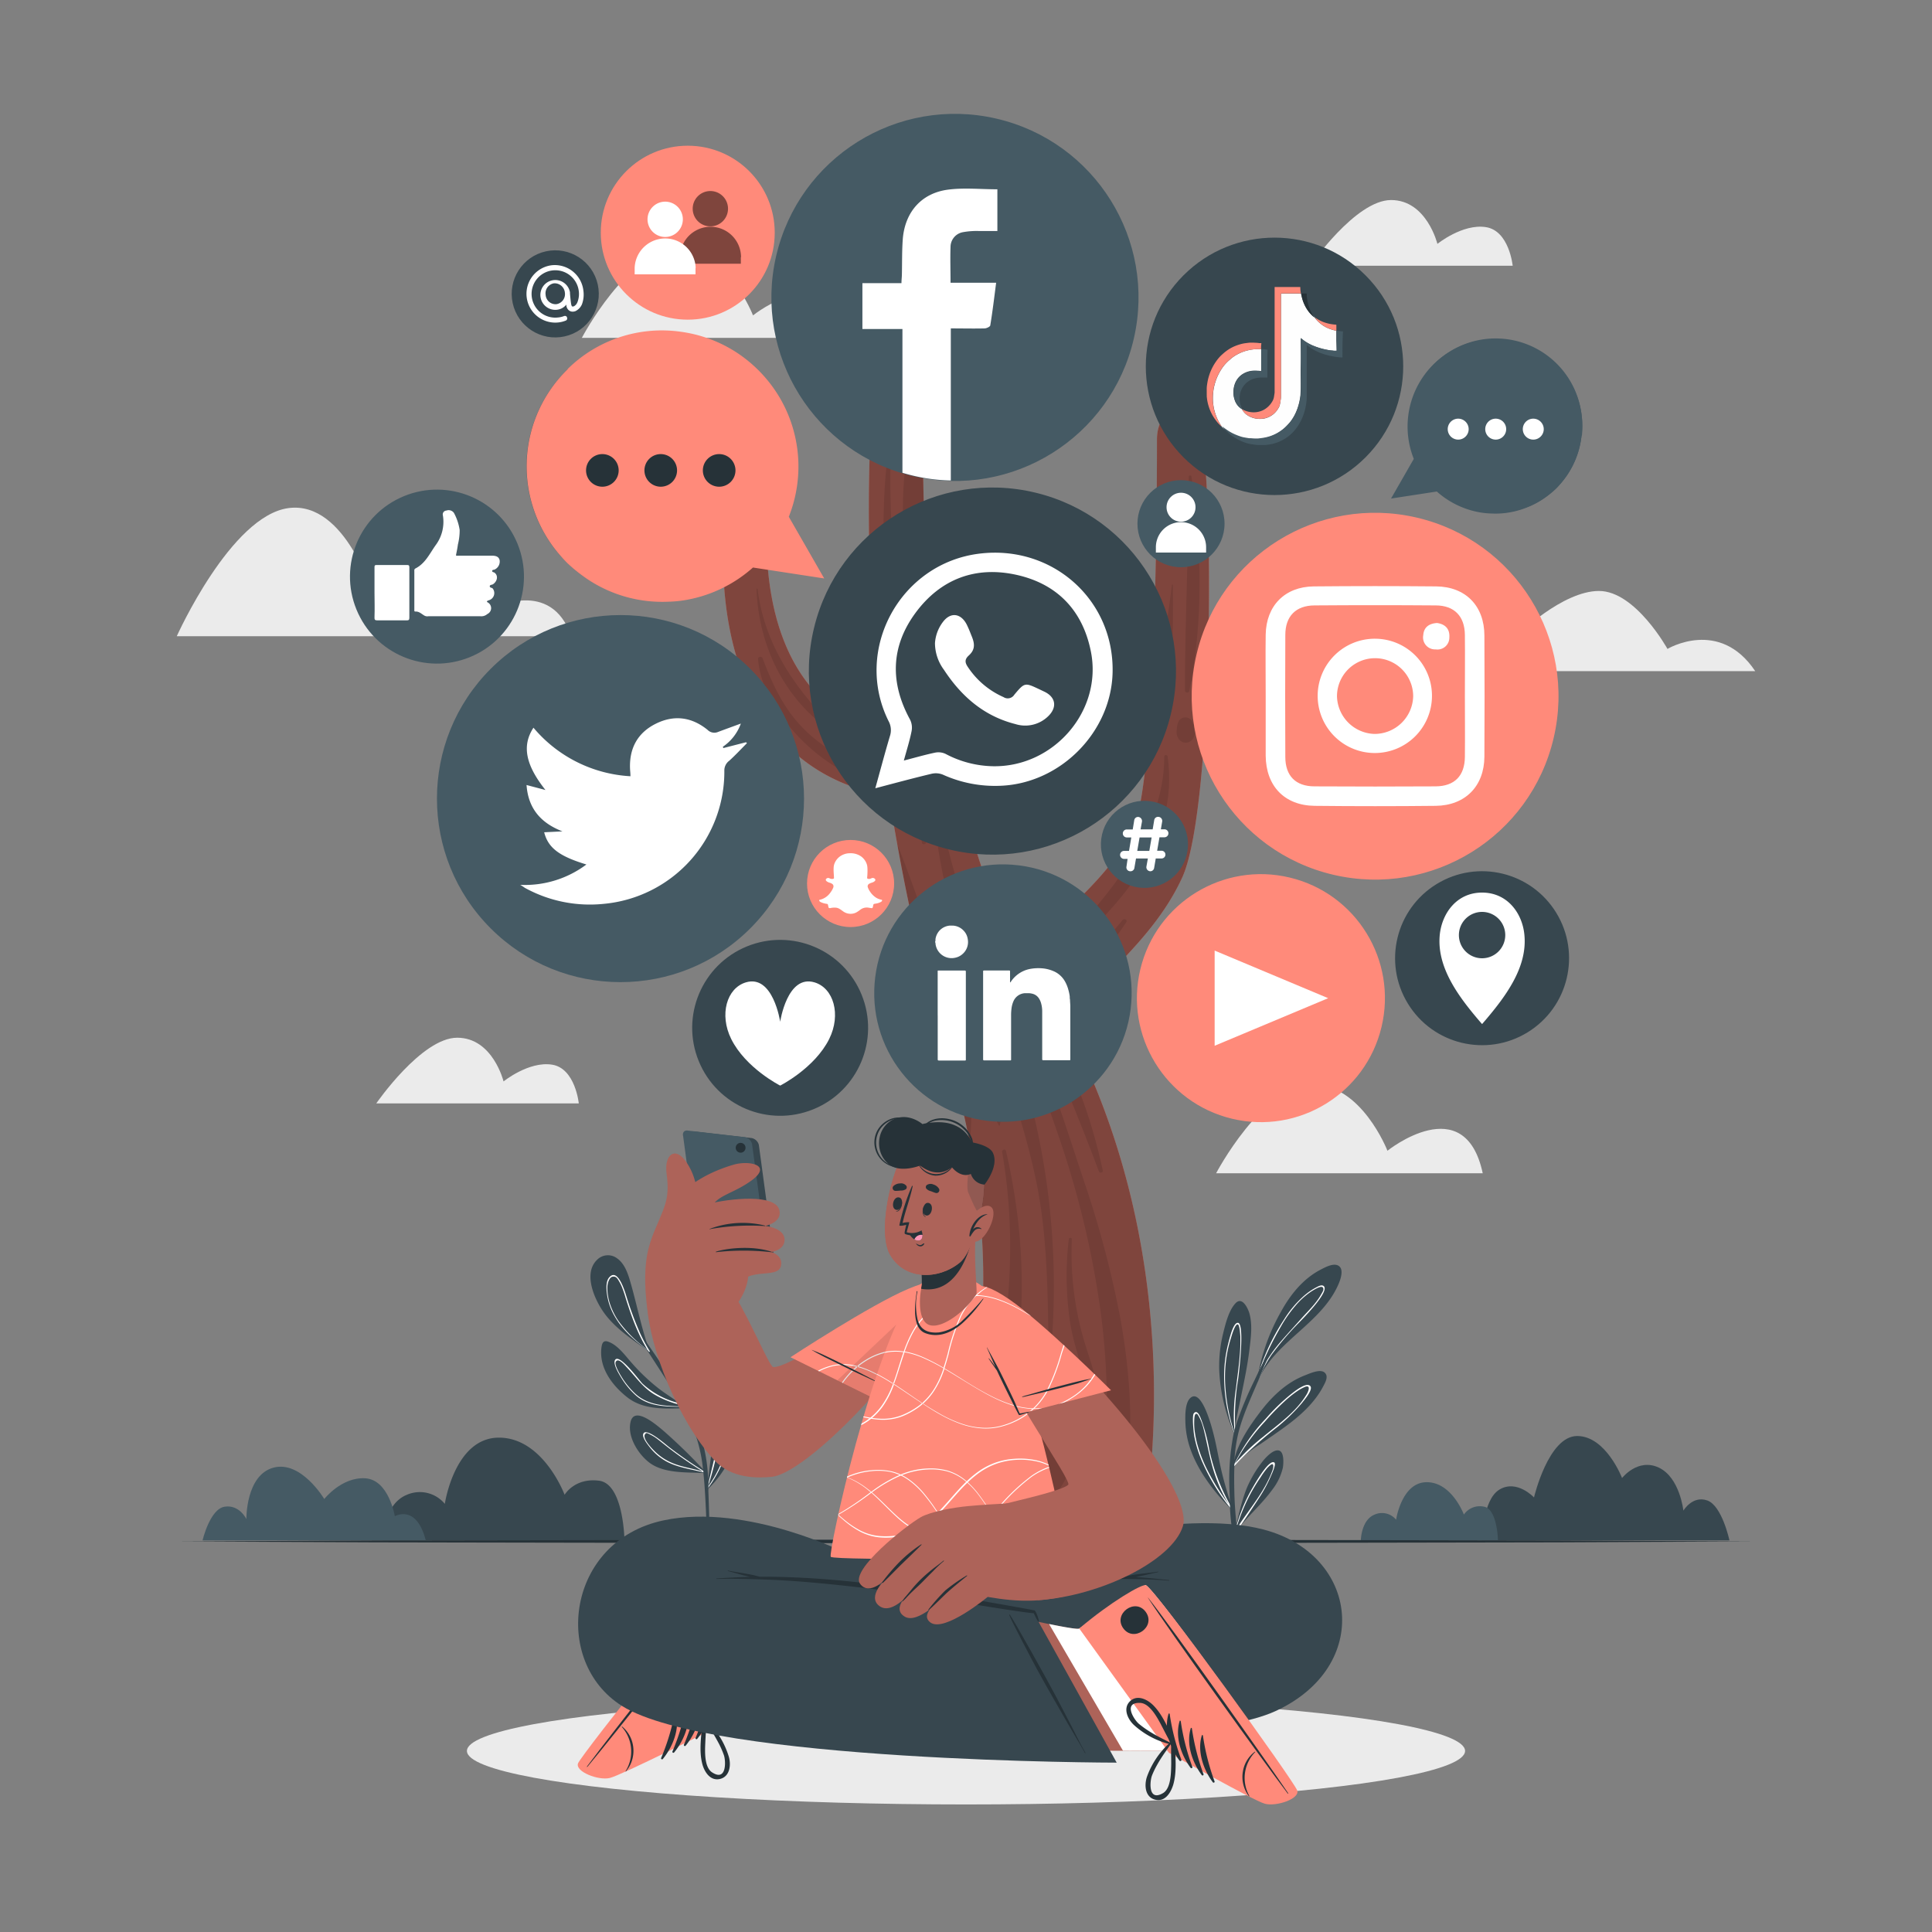 <svg xmlns="http://www.w3.org/2000/svg" viewBox="0 0 500 500"><rect x="0" y="0" width="500" height="500" fill="#808080" stroke="none"/><g id="freepik--background-complete--inject-224"><path d="M454.25,173.69H342.11s11.12-30.37,28.23-30.37,22.47,21,22.47,21,11.55-11.38,21-11.38,17.73,15,17.73,15S445,159.85,454.25,173.69Z" style="fill:#ebebeb"></path><path d="M391.48,68.77h-52.4s11.71-17,20.93-17S372,63.12,372,63.12s6.51-5.28,12.55-4.34S391.48,68.77,391.48,68.77Z" style="fill:#ebebeb"></path><path d="M149.79,285.56H97.38s11.71-17,20.94-17,12,11.31,12,11.31,6.51-5.28,12.54-4.34S149.79,285.56,149.79,285.56Z" style="fill:#ebebeb"></path><path d="M147.83,164.65H45.75s14-31.21,28.94-33.16,22.1,23.19,22.1,23.19,9.65-8.89,17.23-8.89,13.44,11.7,13.44,11.7S142.63,149.48,147.83,164.65Z" style="fill:#ebebeb"></path><path d="M219.58,87.44h-69s11.85-22.61,24.7-22.94,19.6,17.12,19.6,17.12S214.91,65.58,219.58,87.44Z" style="fill:#ebebeb"></path><path d="M383.73,303.64h-69S326.62,281,339.47,280.7s19.6,17.11,19.6,17.11S379.06,281.77,383.73,303.64Z" style="fill:#ebebeb"></path></g><g id="freepik--Shadow--inject-224"><ellipse cx="250" cy="453.14" rx="129.16" ry="13.85" style="fill:#ebebeb"></ellipse></g><g id="freepik--Plants--inject-224"><path d="M177.1,364.43c-5,.18-10.59.46-14.74-2.79-3.83-3-7.24-7.46-6.74-12.59.15-1.46.48-2.37,2-1.74,2.39.95,4.23,3.58,5.88,5.43a51,51,0,0,0,6.95,6.59c1.78,1.37,3.7,2.55,5.52,3.87.23.16.46.33.68.51l.26.19h.14a.27.27,0,0,1,.21.11.32.32,0,0,1,0,.09A.26.26,0,0,1,177.1,364.43Z" style="fill:#37474f"></path><path d="M177.34,364.1c-4.4-.08-9.15.12-12.67-2.87a20.35,20.35,0,0,1-4.09-5c-.5-.83-2-3.3-1.4-4.28,1.15-1.78,6.39,5.47,7.12,6.16A21.45,21.45,0,0,0,176,363.2c.23.16.46.33.68.51a23.93,23.93,0,0,1-7.3-2.81c-3.12-1.86-4.86-4.62-7.31-7.19-.52-.56-2.12-2.43-2.72-1.26-.39.77,1.08,3.18,1.4,3.7a20.41,20.41,0,0,0,3.86,4.72c3.51,3.07,8.24,3,12.68,3.14A.32.32,0,0,1,177.34,364.1Z" style="fill:#fff"></path><path d="M179.86,367.48l-.12.58v0a.13.13,0,0,1-.09.1.21.21,0,0,1-.26-.1.13.13,0,0,1,0-.12.31.31,0,0,1,0-.08l.06-.17h0s0,0,0-.06c-.89-3.31-1.23-6.76-2.17-10.07s-2-6.27-2.64-9.5c-.41-2-1.82-12.25,2.68-11,2,.57,3.36,3.46,4.12,5.18a21.37,21.37,0,0,1,1.66,7.34C183.4,355.84,181.12,361.51,179.86,367.48Z" style="fill:#37474f"></path><path d="M181.3,354.76a24.87,24.87,0,0,0-.72-6.93c-.2-.78-1.18-4.54-2.45-4.45-.83.06-1,1.68-1,2.22-.28,2.27.45,4.59.9,6.8a95.08,95.08,0,0,1,1.65,13.65c0,.28-.09.58-.12.87s-.06.48-.09.72l0,.25a1.11,1.11,0,0,0,0,.19.21.21,0,0,0,.26.1c0-.18.05-.37.08-.56,0,.16,0,.31,0,.46h0l.09-.48,0-.11c0-.25,0-.51,0-.76A100.63,100.63,0,0,0,181.3,354.76Zm-1.52,10.32q-.19-4-.77-8c-.3-2.14-.71-4.26-1.16-6.37a22.05,22.05,0,0,1-.57-3.61c0-.94.09-4.38,1.87-2.25,1.28,1.56,1.59,4.85,1.75,6.76a34.45,34.45,0,0,1-.13,6.34C180.53,360.33,180.14,362.7,179.78,365.08Z" style="fill:#fff"></path><path d="M182.55,381.22h0a.45.45,0,0,1-.18,0c-4.58-.23-10.68.2-14.49-2.83-2.81-2.23-5.57-6.65-4.69-10.41,1-4.22,6.73.85,8.24,2.07A140.78,140.78,0,0,1,182.65,381s0,.05.06.08v0C182.75,381.16,182.66,381.2,182.55,381.22Z" style="fill:#37474f"></path><path d="M182.71,381.09l-.79-.5c-3-1.89-5.94-3.92-8.76-6.08-.72-.55-5.87-5.13-6.65-3.5-.46,1,1.24,3,1.78,3.7a14.09,14.09,0,0,0,3.48,3.1c3,1.91,6.75,2.32,10.21,3.23a4.27,4.27,0,0,1,.48.13l.09.05h0C182.66,381.2,182.75,381.16,182.71,381.09Zm-9.05-2.61a14.16,14.16,0,0,1-4-2.67c-.76-.73-3.47-3.47-2.75-4.59.38-.6.7-.28,1.43.07.33.17.66.36,1,.56.77.51,1.47,1.1,2.19,1.66,1.25,1,2.53,2,3.83,2.93,2.13,1.55,4.32,3,6.55,4.4C179.17,380,176.27,379.66,173.66,378.48Z" style="fill:#fff"></path><path d="M190.92,371.79a27.05,27.05,0,0,1-7.85,13.7.15.15,0,0,1-.08.05.2.2,0,0,1-.24-.08.21.21,0,0,1,0-.27L183,385c.75-6.22,1.59-12.41,2.23-18.65.15-1.47,1.3-10.84,4.18-9.31,1.77.94,1.89,4.78,2.05,6.5A27.48,27.48,0,0,1,190.92,371.79Z" style="fill:#37474f"></path><path d="M189.26,363.45c-.16-.52-.43-1.06-1-.69-1.12.69-1.56,5.1-1.75,6.31-.77,5-2,9.85-3.17,14.77l-.3,1.25-.28.37a.19.19,0,0,0,.23.08.42.42,0,0,0,0-.12c.13-.16.26-.33.38-.5h0a32,32,0,0,0,4.53-8.83,30.22,30.22,0,0,0,1.33-6.16C189.48,368,189.84,365.33,189.26,363.45Zm-5.88,21.12c0,.09-.12.17-.17.25,0-.17.11-.33.15-.5a89.49,89.49,0,0,0,2.81-11.43c.33-2,.54-3.94.94-5.89.17-.82.58-3.17,1.26-3.55s.67.53.74,1.06,0,1.07,0,1.43A31.49,31.49,0,0,1,183.38,384.57Z" style="fill:#fff"></path><path d="M183.83,398.92h-.92c0-.81,0-1.62,0-2.42-.11-3.25-.24-6.5-.43-9.75-.11-1.86-.24-3.7-.44-5.52a1.21,1.21,0,0,1,0-.19c0-.14,0-.29-.06-.45s0-.32-.06-.48a39.63,39.63,0,0,0-3.14-11.95c-.59-1.27-1.22-2.5-1.89-3.73l-.19-.35-.06-.09c-.06-.12-.13-.24-.2-.36s-.1-.18-.16-.28c-2.11-3.72-4.54-7.28-6.83-10.87-.66-1-1.32-2.06-2-3.09a1.18,1.18,0,0,1-.11-.19,1.7,1.7,0,0,1-.15-.22c-2.89-4.56-5.73-9.15-8.73-13.62-.11-.16.16-.31.27-.15,2,3,4.12,5.88,6.2,8.82l.83,1.17c.55.78,1.1,1.54,1.64,2.32,1.08,1.55,2.16,3.1,3.2,4.68A131.6,131.6,0,0,1,179,365.84c.18.35.35.71.52,1.08.11.22.22.45.31.67s.24.52.36.79a42.1,42.1,0,0,1,3.08,14.42c0,.34,0,.69.06,1,0,.15,0,.31,0,.48a2.11,2.11,0,0,0,0,.25c0,.11,0,.22,0,.34h0v.24c0,.3,0,.59,0,.9.13,3.25.22,6.5.29,9.74C183.75,396.84,183.79,397.88,183.83,398.92Z" style="fill:#37474f"></path><path d="M156.5,340c-2.5-3.37-5.72-10.32-2-13.94a3.93,3.93,0,0,1,5.23-.38c2,1.41,2.83,4.08,3.46,6.28,1.7,5.9,2.82,11.91,4.93,17.69a5.67,5.67,0,0,1,.23.62c0,.12-.15.17-.19.05l-.21-.56C163.94,346.86,159.47,344,156.5,340Z" style="fill:#37474f"></path><path d="M168.14,349.66s0-.07-.07-.1a42.47,42.47,0,0,1-2.34-4.36,84.64,84.64,0,0,1-3.6-9.66c-.4-1.26-2.2-7.45-4.42-5-.93,1-.8,2.88-.65,4.16a15.54,15.54,0,0,0,1.93,5.8c2,3.58,5.07,6.29,8.32,8.69.14.12.29.23.44.34l.09.15.06.1a.14.14,0,0,0,.25,0A.11.11,0,0,0,168.14,349.66Zm-1-.68a33.14,33.14,0,0,1-7.06-7.08,17.6,17.6,0,0,1-2.29-4.69,13.31,13.31,0,0,1-.5-2.27,10.16,10.16,0,0,1-.1-1.74c0-1.27.57-2.66,1.32-2.79.93-.17,1.24.37,1.85,1.44a9.67,9.67,0,0,1,.55,1.12,28.36,28.36,0,0,1,1,2.93c.52,1.64,1.05,3.27,1.64,4.88.4,1.1.82,2.18,1.29,3.25a43.44,43.44,0,0,0,2.75,5.34Z" style="fill:#fff"></path><path d="M323.33,349.43c-.41,3.34-1.05,6.64-1.73,9.94-.38,1.87-.78,3.73-1.16,5.61-.42,2.06-1,4.16-.47,6.24h0a1.46,1.46,0,0,1,0,.29l0,0a.25.25,0,0,1-.43-.07,1,1,0,0,1,0-.14l0,0a7.44,7.44,0,0,1-.72-1.73,44.7,44.7,0,0,1-3.29-15.13,35.41,35.41,0,0,1,1-9.29c.6-2.42,1.44-6,3.25-7.9,1.64-1.68,3,1,3.48,2.37C324.23,342.7,323.72,346.26,323.33,349.43Z" style="fill:#37474f"></path><path d="M320.34,342.34c-1.22,0-2.1,3.93-2.54,5.63a33.82,33.82,0,0,0-1,8.2,43.8,43.8,0,0,0,2.52,14.56c.07.18.13.38.2.56a.09.09,0,0,0,0,0,.65.65,0,0,0,0,.13.25.25,0,0,0,.43.08c-.08-.41-.14-.81-.18-1.23s-.09-.73-.11-1.1a57.93,57.93,0,0,1,.74-12.05C321,352.51,322,342.34,320.34,342.34ZM319.46,370c.06.54.15,1.07.25,1.6-.12-.39-.25-.77-.36-1.16a48.08,48.08,0,0,1-2.3-12.85,34.76,34.76,0,0,1,.53-7.34,31.66,31.66,0,0,1,.95-3.84c.17-.53,1.06-3.82,1.81-3.66.53.12.65,3.08.66,3.15,0,.59,0,1.18,0,1.78,0,1.23-.1,2.45-.2,3.67-.23,2.65-.61,5.29-.93,7.93A45.8,45.8,0,0,0,319.46,370Z" style="fill:#fff"></path><path d="M342.52,358.65c-2.24,4.37-6,7.71-9.9,10.57-2.09,1.53-4.24,3-6.36,4.45a34.24,34.24,0,0,0-5.49,4.23,2.29,2.29,0,0,0-.21.23,8.6,8.6,0,0,0-1.14,1.57.14.14,0,0,1-.11.06,1.59,1.59,0,0,1-.07.2,0,0,0,0,1-.09,0l0-.22v0a.12.12,0,0,1,0-.16.16.16,0,0,1,0-.07,1.66,1.66,0,0,1,0-.22c.63-5.1,4.2-10.25,7.22-14.18s6.73-7.4,11.39-9.19c1.17-.45,3.83-1.69,5-.74S343,357.73,342.52,358.65Z" style="fill:#37474f"></path><path d="M339.06,358.67c-1.06-1.06-4.19,1.56-5,2.18a52,52,0,0,0-6.47,6.29,46.48,46.48,0,0,0-8.26,12h0l-.11.14a.89.89,0,0,0,0,.22.1.1,0,0,0,0,.07.14.14,0,0,0,0,.17c.06-.06.1-.13.16-.18.39-.48.8-.95,1.22-1.41l.21-.22a101.15,101.15,0,0,1,9.67-8.55,48.31,48.31,0,0,0,6.45-6.26C337.38,362.5,340,359.57,339.06,358.67Zm-1,2.34c-2.64,4.38-7.21,7.58-11.09,10.77a53,53,0,0,0-7.37,7A49.46,49.46,0,0,1,327.27,368a67,67,0,0,1,5.25-5.41,27.85,27.85,0,0,1,3.19-2.55,11.24,11.24,0,0,1,2.16-1.17C339.35,358.45,338.53,360.26,338.08,361Z" style="fill:#fff"></path><path d="M318.71,390.09a.28.28,0,0,1-.23.12l.06.08a.08.08,0,0,1,0,.11.06.06,0,0,1-.1,0c-4.14-4.2-8.12-9.32-10.18-14.89a23.06,23.06,0,0,1-1.48-7.34c-.05-1.71-.14-5.17,1.33-6.42,3-2.51,5.65,8.15,6.05,9.76.73,2.93,1.22,5.92,1.89,8.86.74,3.22,1.72,6.39,2.68,9.55A.2.2,0,0,1,318.71,390.09Z" style="fill:#37474f"></path><path d="M318.71,390.08c-.16-.27-.32-.54-.47-.82a49.89,49.89,0,0,1-5.32-14.33,45.41,45.41,0,0,0-2-7.45c-.24-.59-1-2.87-1.95-1.72-.51.6-.09,4.91.12,6a31.37,31.37,0,0,0,2.39,7.32,52,52,0,0,0,6.78,11c.08.1.15.2.23.29a.08.08,0,0,0,0-.11l-.06-.07A.28.28,0,0,0,318.71,390.08Zm-6-9.16a36.38,36.38,0,0,1-2.84-7.11,23.33,23.33,0,0,1-.62-3,15.92,15.92,0,0,1-.2-2.38c0-1.95.17-2.45.49-2.52s.48.17,1.06,1.33a13.32,13.32,0,0,1,.83,2.37c.3,1.15.56,2.3.81,3.47.51,2.32,1,4.65,1.66,6.93a38.54,38.54,0,0,0,4.1,9.32A59,59,0,0,1,312.71,380.92Z" style="fill:#fff"></path><path d="M332,379.86a14.83,14.83,0,0,1-2.71,5.64c-2.46,3.39-5.59,6.2-8.27,9.41-.4.48-.8,1-1.17,1.46,0,.06-.35.77-.35.71s0-.28.14-.74h0c.43-2.25,1.84-9,3.6-12.49a29.84,29.84,0,0,1,3.92-6.13c.76-.86,2.54-2.72,3.88-2.31S332.18,378.78,332,379.86Z" style="fill:#37474f"></path><path d="M329.78,378.49c-1.43-.89-5.13,5.72-5.63,6.57a42,42,0,0,0-4.22,10.09c-.12.39-.22.79-.32,1.19s-.14.72-.14.74.31-.65.35-.71l.19-.25c.32-.42.65-.82,1-1.21,1.61-2.4,3.26-4.79,4.82-7.23a38,38,0,0,0,3-5.5C329,381.75,330.41,378.88,329.78,378.49Zm-.41,1.86c-2,5.75-6.21,10.29-9.39,15.39l-.15.25c0-.15.08-.3.13-.45a48.8,48.8,0,0,1,3.37-8.4,46.35,46.35,0,0,1,2.85-4.73,22.45,22.45,0,0,1,1.76-2.46c.3-.33,1.15-1.19,1.43-1S329.5,380,329.37,380.35Z" style="fill:#fff"></path><path d="M346.38,332.39c-4.26,9.8-15.46,14.37-20.31,23.82l0,.05c-.15.28-.29.58-.43.87a.19.19,0,0,1-.32.05.13.13,0,0,1,0-.16,2,2,0,0,1,.1-.21,51.32,51.32,0,0,1,6-17.16c2.45-4.52,5.81-8.74,10.46-11.12,1.15-.59,3.38-1.83,4.66-.86S346.91,331.18,346.38,332.39Z" style="fill:#37474f"></path><path d="M342.54,332.81c-.54-.4-1.36.09-1.83.33a16.21,16.21,0,0,0-3.23,2.21,27.2,27.2,0,0,0-5.17,6.14,55.91,55.91,0,0,0-6.08,12.33c-.33,1-.61,2-.85,3,0,.13-.05.25-.08.37a.19.19,0,0,0,.32,0c.13-.3.27-.57.41-.86l0-.07a32.23,32.23,0,0,1,3-5.59A75.78,75.78,0,0,1,335.5,343C336.37,342.08,344.42,334.19,342.54,332.81Zm-.68,2.27c-1.29,2.3-3.31,4.18-5.06,6.14s-3.56,3.93-5.3,5.94a37.36,37.36,0,0,0-3.73,5.09,29.19,29.19,0,0,0-2.34,4.72,41,41,0,0,1,1.67-4.9s0,0,0-.06a72.92,72.92,0,0,1,4.14-8.24l.05-.1a33.71,33.71,0,0,1,4.72-6.59,19.94,19.94,0,0,1,3.36-2.86c1.41-.9,2.63-1.49,3-1S342.25,334.4,341.86,335.08Z" style="fill:#fff"></path><path d="M331.48,343.88c-1.28,2.76-2.5,5.57-3.71,8.37-.58,1.32-1.14,2.64-1.7,4l0,.07c-.2.48-.41,1-.62,1.43-1.84,4.3-3.88,8.7-5,13.26a39.91,39.91,0,0,0-1,7.36c0,.26,0,.52,0,.77h0c0,.14,0,.28,0,.42a1.77,1.77,0,0,0,0,.23c-.08,2.15-.05,4.31,0,6.41.06,2.92.3,5.82.58,8.72a1.22,1.22,0,0,0,0,.26c0,.13,0,.26,0,.39s0,.13,0,.2l0,.38c.1.93.18,1.86.26,2.8h-.89a57.83,57.83,0,0,1-1.08-8.63,1.15,1.15,0,0,1,0-.18c0-.28,0-.57-.05-.85s0-.69,0-1c0-.84-.06-1.67-.07-2.49a61.38,61.38,0,0,1,1-14.45l.09-.39c0-.05,0-.11,0-.16a2.29,2.29,0,0,1,.07-.28l.11-.44c.07-.27.15-.53.23-.79a2,2,0,0,1,.07-.23,93.08,93.08,0,0,1,4.92-11.9c.33-.71.66-1.4,1-2.1l.56-1.17.87-1.75s0,0,0-.06c1.37-2.75,2.79-5.48,4.14-8.24C331.33,343.65,331.55,343.75,331.48,343.88Z" style="fill:#37474f"></path><path d="M161.61,398.65H99s.14-9.32,6.3-11.8a8.39,8.39,0,0,1,9.82,2.35s2.51-17.14,14-17.14,17,14.79,17,14.79,2.57-4.47,8.94-3.64S161.61,398.65,161.61,398.65Z" style="fill:#37474f"></path><path d="M447.58,398.65s-1.92-9-5.75-10.34-6.17,2.64-6.17,2.64-.91-8.56-6.35-11.13-9.52,2.69-9.52,2.69-4.17-10.87-11.62-10.87S397,387.54,397,387.54s-4.4-4.74-8.91-2.06-4.51,13.17-4.51,13.17Z" style="fill:#37474f"></path><path d="M110.19,398.65H52.42s1.9-8.14,5.73-8.72,5.61,3.2,5.61,3.2-.17-11.36,7-13.3,13.16,8.11,13.16,8.11,4.48-5.73,10.6-5.36,7.66,9.82,7.66,9.82S107.73,389.12,110.19,398.65Z" style="fill:#455a64"></path><path d="M387.67,398.65H352.18s.08-5.28,3.57-6.68a4.73,4.73,0,0,1,5.56,1.33s1.42-9.71,7.93-9.71,9.61,8.38,9.61,8.38a5,5,0,0,1,5.07-2.07C387.53,390.38,387.67,398.65,387.67,398.65Z" style="fill:#455a64"></path></g><g id="freepik--Floor--inject-224"><polygon points="45.75 398.92 96.82 398.67 147.88 398.59 250 398.42 352.12 398.58 403.19 398.67 454.25 398.92 403.19 399.16 352.12 399.25 250 399.42 147.88 399.25 96.82 399.16 45.75 398.92" style="fill:#263238"></polygon></g><g id="freepik--social-tree--inject-224"><path d="M187.14,143.34c0,9.58,0,55.31,43,62.76,0,0,.7,4.83,2.07,12.38,1.64,9.16,4.26,22.32,7.73,35.71a.24.24,0,0,0,0,.09c1.2,4.61,2.5,9.24,3.9,13.74a.3.3,0,0,0,0,.1c.14.43.27.85.4,1.27a232.45,232.45,0,0,1,6.7,26.16c13.22,68.4-14.95,103.37-14.95,103.37h59.21s14.67-64-16.47-128.23C273,258.8,295.93,249.13,306,227c8.49-18.74,8.24-110.91,4.12-116.85s-10.7-4.46-10.7,3.72,0,84.71-5.77,99.57-30.38,32.7-30.38,32.7-12.65-20.7-19.74-66h0c-3.32-21.32-5.42-48.07-4.4-80.68,0,0,0,0,0,0q.32-10.35,1.09-21.48c.59-8.51-8.25-4.78-11.19,2.67s-7.08,50.52-1.19,108.49c0,0-29.47-4.15-29.47-50.53C198.33,130,187.14,133.76,187.14,143.34Z" style="fill:#FF8A7A"></path><path d="M187.14,143.34c0,9.58,0,55.31,43,62.76,0,0,.7,4.83,2.07,12.38,1.64,9.16,4.26,22.32,7.73,35.71a.24.24,0,0,0,0,.09c1.2,4.61,2.5,9.24,3.9,13.74a.3.3,0,0,0,0,.1c.14.43.27.85.4,1.27a232.45,232.45,0,0,1,6.7,26.16c13.22,68.4-14.95,103.37-14.95,103.37h59.21s14.67-64-16.47-128.23C273,258.8,295.93,249.13,306,227c8.49-18.74,8.24-110.91,4.12-116.85s-10.7-4.46-10.7,3.72,0,84.71-5.77,99.57-30.38,32.7-30.38,32.7-12.65-20.7-19.74-66h0c-3.32-21.32-5.42-48.07-4.4-80.68,0,0,0,0,0,0q.32-10.35,1.09-21.48c.59-8.51-8.25-4.78-11.19,2.67s-7.08,50.52-1.19,108.49c0,0-29.47-4.15-29.47-50.53C198.33,130,187.14,133.76,187.14,143.34Z" style="opacity:0.5"></path><g style="opacity:0.1"><path d="M265.9,270.06c3.4,11.58,8.05,22.86,11.42,34.48a235.52,235.52,0,0,1,7.62,35.67,182.85,182.85,0,0,1,1.16,35c-.52,8-2.35,15.83-3.74,23.71h5.39c6.4-18.34,5.54-39,2.24-57.51a262,262,0,0,0-9.48-35.81c-4-12-7.76-24.3-12.82-36C267.26,268.63,265.59,269,265.9,270.06Z"></path><path d="M242.08,201c2.37,24.44,13.19,48.17,20.94,71.5a192.43,192.43,0,0,1,9.31,72.86c0,.58-1,.59-1,0-.24-13.35-.47-26.79-3.22-39.95-2.49-11.89-6.42-23.56-10.36-35.11-3.88-11.33-8.18-22.57-11.37-34.08A158.4,158.4,0,0,1,240.94,201C240.91,200.3,242,200.32,242.08,201Z"></path><path d="M242.19,398.92h6c1.66-3.34,3.15-6.73,4.56-10A142.75,142.75,0,0,0,262,358.66c3.85-20.39,3-40.61-1.66-60.82-.14-.58-1.05-.32-1,.23,3.51,20.07,2.47,41.22-2.16,61.06a170,170,0,0,1-9.37,28.58A124.12,124.12,0,0,1,242.19,398.92Z"></path><path d="M264.37,372.55c1.37-4.5,2.2-10,4.52-14.21a5.28,5.28,0,0,1,4.23-2.86,1.08,1.08,0,0,1,.41-.05,4,4,0,0,1,.62.08,5.87,5.87,0,0,1,1.11.25c.73.25,1.55.75,1.68,1.52,0,0,0,.08,0,.12,2.63,3.75,1.66,11.77,1.29,14.72-.56,4.6-1.94,16.66-9.94,15.58C260.54,386.65,263.05,376.91,264.37,372.55Z"></path><path d="M232.23,218.48c1.64,9.16,4.26,22.32,7.73,35.71a.24.24,0,0,0,0,.09c.44,1.53.9,3,1.35,4.57.92,3.06,1.78,6.11,2.55,9.17a.3.3,0,0,0,0,.1c.14.43.27.85.4,1.27a232.45,232.45,0,0,1,6.7,26.16c1.36-11.48-.83-22.88-4.21-34.32C242.52,246.76,237.71,232.57,232.23,218.48Z"></path><path d="M304.55,188.94a4.92,4.92,0,0,1,.57-2.42,2,2,0,0,1,1.91-.83,1.92,1.92,0,0,1,1.59,1.24,1.21,1.21,0,0,1,.08.25,1.22,1.22,0,0,1,.27.56,3.47,3.47,0,0,1,0,1.11,2.39,2.39,0,0,1-.68,2.83,2.2,2.2,0,0,1-3.2-.38A3,3,0,0,1,304.55,188.94Z"></path><path d="M271,248.78c14-14.9,30.36-32.37,30.31-53,0-.52.8-.48.87,0,3.16,22.68-12.92,39.51-30,54.09C271.42,250.54,270.34,249.52,271,248.78Z"></path><path d="M273.16,258.77c.69-3.71,3.9-6.89,6.61-9.6,3.66-3.65,7.62-7,10.73-11.06.41-.53,1.34-.06,1,.52a64.61,64.61,0,0,1-8.11,10.12c-3.17,3.41-5.75,7.38-9.08,10.62A.68.68,0,0,1,273.16,258.77Z"></path><path d="M307.66,123.35c0-.41.64-.38.69,0,2.68,18.12,3.12,37.47-.58,55.52-.11.58-1.11.43-1.11-.14C306.66,160.3,307.64,141.81,307.66,123.35Z"></path><path d="M303.29,151.39c0-.14.25-.14.25,0,.1,12,.11,24.92-2.82,36.63-.17.69-1.37.54-1.36-.16C299.46,175.8,301.83,163.38,303.29,151.39Z"></path><path d="M197.36,170.35c3,7.94,6.37,15.07,13.46,20.82a52.51,52.51,0,0,0,10.7,6.77c3.72,1.74,7.89,2.54,11.53,4.36.54.27.23.9-.29,1-8.71.93-18.68-5.45-24.34-10.88-6.13-5.88-11.63-13.64-12.23-21.89C196.15,169.86,197.15,169.8,197.36,170.35Z"></path><path d="M196.06,152.4c1.77,14.81,10.46,27.32,21.82,37.69.32.29-.1.81-.5.58-14.15-8.48-21.08-23.4-21.59-38.27C195.78,152.24,196,152.25,196.06,152.4Z"></path><path d="M229.47,120c.05-.55,1-.57,1,0-.65,32.91,6.44,65.25,9.21,98,0,.55-1,.68-1.07.13-3.2-16-5.66-32.32-7.66-48.53C228.89,153.07,227.79,136.52,229.47,120Z"></path><path d="M233.93,139.11a131.21,131.21,0,0,0,9.56,41c-3.32-21.32-5.42-48.07-4.4-80.68a112.71,112.71,0,0,0-3.72,13.88A102,102,0,0,0,233.93,139.11Z"></path><path d="M229.85,101.81c.49-2.93,1.88-5.62,2.5-8.52.13-.61,1.27-.63,1.38,0,.45,2.53-.43,4.65-1.15,7.09-1,3.43-1.23,6.93-1.72,10.43a.59.59,0,0,1-1.17,0A35.22,35.22,0,0,1,229.85,101.81Z"></path><path d="M269.05,262.1c8.2,12.72,13.26,26.44,16.35,40.82.13.58-.76.81-1,.25-5.09-13.68-10.89-27.15-16.26-40.74C268,262,268.78,261.68,269.05,262.1Z"></path><path d="M254.35,273.58c2.64,4.91,5.61,12.13,4.41,17.66,0,.11-.21.13-.27,0-1.43-2.46-1.8-5.33-2.51-8-.83-3.11-1.9-6.17-2.71-9.28C253.12,273.43,254.05,273,254.35,273.58Z"></path><path d="M272.46,396.93a35.79,35.79,0,0,0,7.26-16.18c1.37-7,2.85-14.58,1.43-21.68-1.17-5.82-3.41-11.33-4.27-17.23a81.83,81.83,0,0,1-.28-21.15c0-.45.81-.47.79,0A80.9,80.9,0,0,0,280,345c1.78,6.59,4.65,12.95,4.61,19.81-.05,10.48-1.82,25.48-11.1,32.84C273,398.08,272,397.52,272.46,396.93Z"></path><path d="M259.89,398.92h3.51a12.35,12.35,0,0,0-.47-5.26c-1.17-4.08-3.5-8.58-2.8-12.9,0-.24-.35-.44-.48-.18C256.75,386.64,259.08,392.76,259.89,398.92Z"></path><path d="M260.8,376.87s0,0,0,0a2.74,2.74,0,0,0-.43,1.71s0,0,0,0A2.78,2.78,0,0,1,260.8,376.87Z"></path></g><circle cx="383.56" cy="248" r="22.51" transform="translate(-73.05 236.62) rotate(-31.46)" style="fill:#37474f"></circle><path d="M394.51,241.92C394,236.44,390.19,231,383.56,231s-10.4,5.45-10.95,10.93c-.83,8.45,4.87,16.11,10.95,23.1C389.65,258,395.35,250.37,394.51,241.92ZM383.56,248a6,6,0,1,1,6-6A6,6,0,0,1,383.56,248Z" style="fill:#fff"></path><circle cx="247.15" cy="76.98" r="47.5" transform="translate(116.5 300.45) rotate(-76.99)" style="fill:#455a64"></circle><path d="M246,63.82c-.11,3,0,6.08,0,9.35h11.8c-.5,3.89-.93,7.48-1.51,11,0,.36-.93.79-1.44.82-2.84.07-5.68,0-8.78,0v39.36a46.33,46.33,0,0,1-12.52-2V85.15H223.19V73.28H233.3c0-.9.11-1.62.11-2.3.07-3.13,0-6.26.25-9.36.64-6.8,4.82-11.58,11.55-12.52,4.17-.57,8.52-.11,12.91-.11v10.8c-1.55,0-3.13,0-4.68,0a19.66,19.66,0,0,0-4.13.28A3.89,3.89,0,0,0,246,63.82Z" style="fill:#fff"></path><circle cx="160.58" cy="206.68" r="47.5" transform="translate(-99.11 174.08) rotate(-45)" style="fill:#455a64"></circle><path d="M134.64,229a26.53,26.53,0,0,0,17.12-5.27c-7.08-2.15-9.9-4.31-10.93-8.34l4.74-.23c-5.58-2.15-8.87-5.9-9.3-12l4.89,1.29c-5.12-6.45-6.16-11.45-3.1-16.12a35.3,35.3,0,0,0,25.1,12.56c0-.8-.09-1.4-.11-2-.2-5.29,2-9.29,6.73-11.62s9.26-1.69,13.33,1.61a2.46,2.46,0,0,0,2.69.56c1.91-.72,3.83-1.41,5.93-2.18a12.21,12.21,0,0,1-4.66,6c.05.11.09.23.13.34l5.87-1.51.24.24c-1.52,1.52-3,3.12-4.58,4.55a3.12,3.12,0,0,0-1.27,2.62,34.35,34.35,0,0,1-31.26,34.42,34.86,34.86,0,0,1-20.39-4.16C135.41,229.46,135,229.21,134.64,229Z" style="fill:#fff"></path><circle cx="259.56" cy="257.02" r="33.31" transform="translate(-27.73 482.61) rotate(-82.86)" style="fill:#455a64"></circle><g id="freepik--2dqxsktif--inject-224"><path d="M246.5,239.55a.43.43,0,0,0,.14,0,4.09,4.09,0,0,1,2.64,1.19,4,4,0,0,1,1.18,2.34,4.1,4.1,0,0,1-1.41,3.87,4.05,4.05,0,0,1-2,.94,4.13,4.13,0,0,1-1.16.06,4.19,4.19,0,0,1-3.64-3,3.6,3.6,0,0,1-.15-.87c0-.06,0-.13-.07-.15v-.37c.07,0,.06-.09.07-.15s0-.24,0-.36a4.14,4.14,0,0,1,1-2.17,4.1,4.1,0,0,1,2.81-1.34.74.74,0,0,0,.14,0Z" style="fill:#fff"></path><path d="M261.48,254.24l.11-.14a7.7,7.7,0,0,1,4.61-3.26,10.88,10.88,0,0,1,1.89-.26,11.11,11.11,0,0,1,1.29,0,9.39,9.39,0,0,1,3.57.89,6.17,6.17,0,0,1,2.68,2.55,9.1,9.1,0,0,1,.89,2.25,11.21,11.21,0,0,1,.33,1.63c0,.27,0,.55.07.83,0,.51.06,1,.08,1.54v0c0,.49,0,1,0,1.47l0,4.92v7.44c0,.28,0,.29-.3.29h-6.09l-.46,0h-.08c-.35,0-.35-.1-.35-.36V268q0-3.06,0-6.12a7.75,7.75,0,0,0-.3-2.29,4.41,4.41,0,0,0-.56-1.23,2.82,2.82,0,0,0-1.84-1.22,3.69,3.69,0,0,0-.87-.1c-.32,0-.63,0-.94,0a3.45,3.45,0,0,0-2.95,2.13,6.6,6.6,0,0,0-.47,1.74,13.51,13.51,0,0,0-.12,1.91V274a2.25,2.25,0,0,1,0,.26c0,.12-.06.16-.17.17h-6l-.66,0h-.09c-.3,0-.32-.11-.32-.33s0-.22,0-.33V251.59a1.21,1.21,0,0,1,0-.19c0-.17.06-.23.23-.24h6.52c.16,0,.22.06.22.23s0,.56,0,.84v1.24c0,.2,0,.4,0,.6a.92.92,0,0,0,0,.16Z" style="fill:#fff"></path><path d="M242.67,262.8V251.49a1.21,1.21,0,0,1,0-.19.13.13,0,0,1,.14-.13h6.83c.26,0,.32.07.32.33,0,.85,0,1.7,0,2.56q0,10,0,20a1.93,1.93,0,0,1,0,.24c0,.09-.07.16-.17.16l-.52,0h-5.75l-.44,0H243c-.25,0-.32-.06-.32-.34V262.8Z" style="fill:#fff"></path></g><circle cx="355.86" cy="180.15" r="47.46" transform="translate(99.49 485.72) rotate(-76.85)" style="fill:#FF8A7A"></circle><path d="M384.16,164.52c0-7.7-4.84-12.68-12.47-12.76q-15.85-.15-31.7,0c-7.47.08-12.31,5-12.43,12.49-.07,5.27,0,10.55,0,15.82s0,10.32,0,15.48c.06,7.88,4.87,12.91,12.66,13q15.67.17,31.36,0c7.64-.09,12.54-5.11,12.58-12.72Q384.25,180.18,384.16,164.52Zm-5.05,31.39c-.05,4.87-2.68,7.56-7.55,7.6q-15.68.09-31.35,0c-4.9,0-7.55-2.72-7.57-7.57q-.08-15.81,0-31.63c0-4.83,2.72-7.6,7.54-7.63q15.68-.12,31.35,0c4.84,0,7.53,2.79,7.58,7.61.06,5.27,0,10.54,0,15.81S379.17,190.64,379.11,195.91Z" style="fill:#fff"></path><path d="M355.9,165.3a14.79,14.79,0,1,0,14.69,15A14.76,14.76,0,0,0,355.9,165.3Zm-.19,24.64a10,10,0,0,1-9.7-9.74,9.86,9.86,0,0,1,19.72,0A10,10,0,0,1,355.71,189.94Z" style="fill:#fff"></path><path d="M375.09,165a3.07,3.07,0,0,1-3.53,3.06,3.1,3.1,0,0,1-3.22-3.69c.15-2.07,1.5-3,3.57-3.14C374,161.53,375.25,162.73,375.09,165Z" style="fill:#fff"></path><circle cx="326.32" cy="258.33" r="32.09" transform="translate(-0.91 515.49) rotate(-76.53)" style="fill:#FF8A7A"></circle><polygon points="314.35 270.64 314.35 246.01 343.73 258.33 314.35 270.64" style="fill:#fff"></polygon><circle cx="201.91" cy="265.98" r="22.76" transform="translate(-85.45 95.88) rotate(-22.17)" style="fill:#37474f"></circle><path d="M214.6,268.88c-3.76,7.57-12.69,12.07-12.69,12.07s-8.93-4.5-12.68-12.07c-3.13-6.32-1.15-13.15,3.79-14.64,7.07-2.14,8.89,10.19,8.89,10.19s1.81-12.33,8.9-10.19C215.74,255.73,217.73,262.56,214.6,268.88Z" style="fill:#fff"></path><circle cx="329.84" cy="94.81" r="33.31" transform="translate(29.57 261) rotate(-45)" style="fill:#37474f"></circle><g id="freepik--QfoS7x.tif--inject-224"><path d="M339.54,81.18a7.35,7.35,0,0,0,.58.91l.05,0A7.54,7.54,0,0,1,339.54,81.18Zm.64,1h0l.35.25Zm5.65,6V85.59a9.05,9.05,0,0,1-1-.24,9.44,9.44,0,0,1-1.69-.67,8.16,8.16,0,0,1-1.49-1,6.11,6.11,0,0,1-.7-.64l-.1-.11-.09-.09a4.8,4.8,0,0,1-.55-.71.84.84,0,0,1-.24-.16,9.55,9.55,0,0,1-1.05-1.06A9.18,9.18,0,0,1,337.67,79a10.18,10.18,0,0,1-.76-2.15c-.07-.27-.12-.54-.18-.81h0v0h0v-.07h-5.08c-.12,0-.14,0-.14.14v24.1c0,.7,0,1.41,0,2.11,0,.4,0,.8-.08,1.2a9.44,9.44,0,0,1-.28,1.5,3,3,0,0,1-.3.62,5.94,5.94,0,0,1-1.08,1.36,5.46,5.46,0,0,1-2.66,1.33l-.62.08c-.2,0-.41,0-.61,0a5.64,5.64,0,0,1-2.07-.43,5.19,5.19,0,0,1-1.33-.77,4.19,4.19,0,0,1-1.07-1.31,10.6,10.6,0,0,1-.44-1.15,5.42,5.42,0,0,0,.42,1.1,0,0,0,0,1,0,0v0a2.42,2.42,0,0,1-.42-.29l0,0a4.28,4.28,0,0,1-.45-.4,4.41,4.41,0,0,1-.94-1.51,7.08,7.08,0,0,1-.28-1,5.6,5.6,0,0,1-.1-.81c0-.16,0-.33,0-.49a6.63,6.63,0,0,1,.27-1.71,5.31,5.31,0,0,1,.79-1.6,4.91,4.91,0,0,1,1.45-1.31,5.68,5.68,0,0,1,1.68-.67,7,7,0,0,1,.78-.12,7.23,7.23,0,0,1,1.23,0,4.89,4.89,0,0,1,.85.08c.12,0,.14,0,.14-.12V90.35c-.42,0-.84,0-1.27,0a14.71,14.71,0,0,0-1.47.17,13.05,13.05,0,0,0-1.61.4,10.67,10.67,0,0,0-1.11.44,11,11,0,0,0-1.61.9c-.37.25-.71.52-1,.8a10.54,10.54,0,0,0-1,.93,10.38,10.38,0,0,0-1.06,1.32,14.4,14.4,0,0,0-1,1.74,14.05,14.05,0,0,0-.58,1.39,16.17,16.17,0,0,0-.55,2c-.06.33-.1.66-.14,1a14.15,14.15,0,0,0-.09,2c0,.38.05.76.09,1.14a11.74,11.74,0,0,0,.33,1.77,12.63,12.63,0,0,0,.62,1.79,11.7,11.7,0,0,0,1,1.87c.09.14.19.28.27.43s.52.62.82.94c-.22-.24-.42-.49-.63-.73a.06.06,0,0,1,0-.06l.09.06a2.31,2.31,0,0,1,.24.2l0,0a13,13,0,0,0,1.07.76,11.66,11.66,0,0,0,1.47.81,15,15,0,0,0,2,.76,9.4,9.4,0,0,0,1,.21l.92.15a3.15,3.15,0,0,0,.43,0,12.81,12.81,0,0,0,1.39.07c.4,0,.79,0,1.19-.09a10.89,10.89,0,0,0,1.39-.23,10.28,10.28,0,0,0,2-.66,10.54,10.54,0,0,0,2.12-1.25,10.4,10.4,0,0,0,1.47-1.34,9.91,9.91,0,0,0,1-1.19,11.83,11.83,0,0,0,1.06-1.82,13.77,13.77,0,0,0,.82-2.22c.12-.42.22-.85.3-1.28s.1-.62.15-.94a4.53,4.53,0,0,0,.05-.53c.14-2.41,0-4.82.06-7.23s0-4.83,0-7.25V87.5l.25.21a10,10,0,0,0,1.24.89c.39.24.79.45,1.2.65a17.41,17.41,0,0,0,2.22.83c.54.16,1.1.3,1.66.41s.86.16,1.29.21c.26,0,.52.06.79.08l.52,0c.1,0,.11,0,.11-.11Zm-29.6,22.29h0Zm.09.07h0S316.34,110.57,316.32,110.56Zm.66.8,0,.06Zm16.59-35.42h0Zm3.16,0a.15.15,0,0,0,0,.07v-.07Z" style="fill:#fefefe"></path><path d="M347.43,92.39c0,.09,0,.12-.12.12-.38,0-.75-.05-1.13-.09s-.6-.07-.9-.12-.67-.13-1-.2a16.41,16.41,0,0,1-1.94-.54,13.79,13.79,0,0,1-1.5-.6,12.09,12.09,0,0,1-1.75-1,10.14,10.14,0,0,1-.91-.71s0,0,0,0c0,1,0,2,0,3q0,5.34,0,10.66a10,10,0,0,1-.08,1.09c0,.24-.06.48-.1.72s-.12.69-.19,1-.24.93-.39,1.39a15.26,15.26,0,0,1-.66,1.62,12.93,12.93,0,0,1-1.08,1.83,7.46,7.46,0,0,1-.61.78c-.18.22-.38.44-.59.65a11.81,11.81,0,0,1-.91.82c-.3.23-.6.45-.91.65a11.67,11.67,0,0,1-1.68.88,12.69,12.69,0,0,1-1.58.52c-.33.08-.66.14-1,.19s-.67.09-1,.13c-.09,0-.19,0-.28,0h-1.32s-.06,0-.09,0a7.89,7.89,0,0,1-1.09-.11l-.86-.13a8.46,8.46,0,0,1-1.85-.51c-.35-.13-.71-.28-1.05-.44a13.81,13.81,0,0,1-1.72-1,10.41,10.41,0,0,1-.92-.68,13.41,13.41,0,0,1-1.11-1v0l0,0,0-.06c-.3-.32-.83-.92-.82-.94a1.84,1.84,0,0,1,.28.21l.24.2,0,0a13,13,0,0,0,1.07.76,11.66,11.66,0,0,0,1.47.81,15,15,0,0,0,2,.76,9.4,9.4,0,0,0,1,.21l.92.15a3.15,3.15,0,0,0,.43,0,12.81,12.81,0,0,0,1.39.07c.4,0,.79,0,1.19-.09a10.89,10.89,0,0,0,1.39-.23,10.28,10.28,0,0,0,2-.66,10.54,10.54,0,0,0,2.12-1.25,10.4,10.4,0,0,0,1.47-1.34,9.91,9.91,0,0,0,1-1.19,11.83,11.83,0,0,0,1.06-1.82,13.77,13.77,0,0,0,.82-2.22c.12-.42.22-.85.3-1.28s.1-.62.15-.94a4.53,4.53,0,0,0,.05-.53c.14-2.41,0-4.82.06-7.23s0-4.83,0-7.25V87.5l.25.21a10,10,0,0,0,1.24.89c.39.24.79.45,1.2.65a17.41,17.41,0,0,0,2.22.83c.54.16,1.1.3,1.66.41s.86.16,1.29.21c.26,0,.52.06.79.08l.52,0c.1,0,.11,0,.11-.11v-5.1h0a2.44,2.44,0,0,0,.47.09c.24,0,.49.07.73.09s.21,0,.31,0,.07,0,.07.08,0,0,0,0C347.43,88.06,347.42,90.23,347.43,92.39Z" style="fill:#455a64"></path><path d="M326.36,90.35h0c-.42,0-.84,0-1.27,0a14.71,14.71,0,0,0-1.47.17,13.05,13.05,0,0,0-1.61.4,10.67,10.67,0,0,0-1.11.44,11,11,0,0,0-1.61.9c-.37.25-.71.52-1,.8a10.54,10.54,0,0,0-1,.93,10.38,10.38,0,0,0-1.06,1.32,14.4,14.4,0,0,0-1,1.74,14.05,14.05,0,0,0-.58,1.39,16.17,16.17,0,0,0-.55,2c-.06.33-.1.66-.14,1a14.15,14.15,0,0,0-.09,2c0,.38.05.76.09,1.14a11.74,11.74,0,0,0,.33,1.77,12.63,12.63,0,0,0,.62,1.79,11.7,11.7,0,0,0,1,1.87c.09.14.19.28.27.43l-.26-.23a10.41,10.41,0,0,1-1.21-1.36,12.47,12.47,0,0,1-1-1.53,11.9,11.9,0,0,1-.89-2.12,12.15,12.15,0,0,1-.4-1.66q-.07-.49-.12-1a1.81,1.81,0,0,0,0-.4v-1.58s0,0,0-.07a7.32,7.32,0,0,1,.09-.93,13.86,13.86,0,0,1,.92-3.47,13.35,13.35,0,0,1,1.35-2.46,12.19,12.19,0,0,1,.76-1,9.07,9.07,0,0,1,1-1,11.68,11.68,0,0,1,1.88-1.41,11,11,0,0,1,2.27-1,9.88,9.88,0,0,1,1.69-.4l.95-.12a11.17,11.17,0,0,1,1.53,0,9.39,9.39,0,0,1,1.19.1,2.73,2.73,0,0,0,.4,0c.08,0,.11,0,.11.12C326.36,89.41,326.36,89.88,326.36,90.35Z" style="fill:#FF8A7A"></path><path d="M336.73,75.94h-5.08c-.12,0-.14,0-.14.14v24.1c0,.7,0,1.41,0,2.11,0,.4,0,.8-.08,1.2a9.44,9.44,0,0,1-.28,1.5,3,3,0,0,1-.3.62,5.94,5.94,0,0,1-1.08,1.36,5.46,5.46,0,0,1-2.66,1.33l-.62.08c-.2,0-.41,0-.61,0a5.64,5.64,0,0,1-2.07-.43,5.19,5.19,0,0,1-1.33-.77,4.19,4.19,0,0,1-1.07-1.31l.25.14a5.92,5.92,0,0,0,3.21.68,5.53,5.53,0,0,0,2.14-.6,5.38,5.38,0,0,0,1-.69A5.53,5.53,0,0,0,329.2,104a3.36,3.36,0,0,0,.52-1.37l.15-1c0-.2,0-.41,0-.62s0-.71,0-1.06V74.35s0-.08.07-.07h6.41c.17,0,.17,0,.17.16a7.85,7.85,0,0,0,.13,1.37A.57.57,0,0,1,336.73,75.94Z" style="fill:#FF8A7A"></path><path d="M328,91.88V97.6c0,.14,0,.14-.14.11a3.44,3.44,0,0,0-.45,0l-.66,0a7.11,7.11,0,0,0-1.72.16,5.37,5.37,0,0,0-2.45,1.2,5,5,0,0,0-1.12,1.42,5.45,5.45,0,0,0-.54,1.51q-.06.33-.09.66a6,6,0,0,0,0,.85,5.3,5.3,0,0,0,.14,1l.06.26a10.6,10.6,0,0,0,.44,1.15h0a3.12,3.12,0,0,1-.45-.29,4.28,4.28,0,0,1-.45-.4,4.41,4.41,0,0,1-.94-1.51,7.08,7.08,0,0,1-.28-1,5.6,5.6,0,0,1-.1-.81c0-.16,0-.33,0-.49a6.63,6.63,0,0,1,.27-1.71,5.31,5.31,0,0,1,.79-1.6,4.91,4.91,0,0,1,1.45-1.31,5.68,5.68,0,0,1,1.68-.67,7,7,0,0,1,.78-.12,7.23,7.23,0,0,1,1.23,0,4.89,4.89,0,0,1,.85.08c.12,0,.14,0,.14-.12V90.35h0a.5.5,0,0,0,.17,0,8.79,8.79,0,0,1,1.14.11,1.52,1.52,0,0,0,.21,0c.07,0,.08,0,.08.09Z" style="fill:#455a64"></path><path d="M340.18,82.15h0a.84.84,0,0,1-.24-.16,9.55,9.55,0,0,1-1.05-1.06A9.18,9.18,0,0,1,337.67,79a10.18,10.18,0,0,1-.76-2.15c-.07-.27-.12-.54-.18-.81h0v0h0a.2.2,0,0,1,0-.08h1.36c.06,0,.08,0,.08.08a6.63,6.63,0,0,0,.09,1.18,12.25,12.25,0,0,0,.41,1.89,10.92,10.92,0,0,0,.62,1.59,4.47,4.47,0,0,0,.25.49h0a7.54,7.54,0,0,0,.63.95h0v0Z" style="fill:#263238"></path><path d="M345.85,84.18v1.4h0a9.05,9.05,0,0,1-1-.24,9.44,9.44,0,0,1-1.69-.67,8.16,8.16,0,0,1-1.49-1,6.11,6.11,0,0,1-.7-.64l-.1-.11a6.23,6.23,0,0,1-.64-.8h0l.35.25.05,0a8.56,8.56,0,0,0,1.32.74,8,8,0,0,0,.92.37,10.86,10.86,0,0,0,1.75.42,12.1,12.1,0,0,0,1.21.13C345.84,84.1,345.85,84.12,345.85,84.18Z" style="fill:#FF8A7A"></path></g><circle cx="256.83" cy="173.66" r="47.5" transform="translate(27.51 382.31) rotate(-76.36)" style="fill:#37474f"></circle><path d="M226.53,204c1.32-4.74,2.48-9.14,3.78-13.5a4.89,4.89,0,0,0-.36-3.9c-9.17-18.48,3-40.81,23.53-43.32,18.89-2.31,34.87,11.93,34.46,30.71-.33,15.4-13.39,28.67-28.84,29.36A32.72,32.72,0,0,1,244,200.47a4.86,4.86,0,0,0-2.9-.22C236.36,201.38,231.66,202.65,226.53,204Zm7.39-7.17c3-.78,5.55-1.52,8.14-2.06a4.34,4.34,0,0,1,2.68.35A27.17,27.17,0,0,0,257,198.3c15.69.27,28.33-14.3,25.34-29.58-2.07-10.57-8.56-17.5-19.05-19.9-10.76-2.46-19.92,1-26.43,9.89-6.36,8.7-6.53,18.06-1.33,27.54a4.68,4.68,0,0,1,.38,3C235.43,191.67,234.67,194.06,233.92,196.81Z" style="fill:#fff"></path><path d="M244,161c2.07-2.79,4.84-2.24,6.29.84.57,1.21.7,1.61,1.26,3,.84,2.08.65,3.47-.84,4.81-1.09,1-1,1.83-.24,2.95a21.46,21.46,0,0,0,9.24,7.81,2,2,0,0,0,2.8-.63c2.68-3.19,2.72-3.16,6.5-1.38l1.3.62c2.9,1.39,3.34,4,1,6.3a8.5,8.5,0,0,1-8.53,2.07c-8.15-2.07-14-7.19-18.49-14.05a11.67,11.67,0,0,1-2.32-6.9A10.15,10.15,0,0,1,244,161Z" style="fill:#fff"></path><circle cx="113.08" cy="149.23" r="22.51" transform="translate(-47.96 53.73) rotate(-22.18)" style="fill:#455a64"></circle><g id="freepik--xsrjP0--inject-224"><path d="M109.66,159.21c-.67-.42-1.26-1-2.15-.94-.35,0-.27-.25-.28-.43q0-5.07,0-10.14a.55.55,0,0,1,.28-.58c2.58-1.31,3.69-3.87,5.26-6.06a10.11,10.11,0,0,0,1.85-7.67,1,1,0,0,1,.92-1.26,1.68,1.68,0,0,1,1.93.6,13.44,13.44,0,0,1,1.49,4.42,15.24,15.24,0,0,1-.46,3.79c-.11.93-.32,1.85-.5,2.79.23.16.49.08.74.08l8.56,0c1.2,0,1.79.34,2,1.14A2.29,2.29,0,0,1,128,147.4c-.21.11-.59,0-.62.35s.37.3.57.44c1,.7.85,2.16-.34,3-.29.2-.85.11-.86.53s.52.34.75.57a1.93,1.93,0,0,1-.81,3,4.45,4.45,0,0,0-.51.19c-.14.1-.28.21,0,.4a1.68,1.68,0,0,1,0,3l-.38.27a2.39,2.39,0,0,1-1.5.33l-13.42,0A1.58,1.58,0,0,1,109.66,159.21Z" style="fill:#fff;fill-rule:evenodd"></path><path d="M96.92,153.3c0-2.15,0-4.29,0-6.44,0-.43,0-.65.58-.64q3.91,0,7.85,0c.51,0,.59.17.59.63q0,6.48,0,13c0,.55-.14.71-.69.7-2.54,0-5.08,0-7.62,0-.63,0-.72-.21-.71-.76C97,157.59,96.93,155.45,96.92,153.3Z" style="fill:#fff;fill-rule:evenodd"></path></g><circle cx="220.13" cy="228.65" r="11.27" style="fill:#FF8A7A"></circle><g id="freepik--K0pxJE--inject-224"><path d="M219.94,220.82a4.72,4.72,0,0,1,2.91.82,4.11,4.11,0,0,1,1.5,2.09,3.93,3.93,0,0,1,.14.91,12.71,12.71,0,0,1,0,1.38c0,.38-.05.76-.07,1.14,0,.16,0,.18.15.25a1,1,0,0,0,.67,0,2,2,0,0,0,.34-.14.79.79,0,0,1,.85.18.38.38,0,0,1,0,.53,1.62,1.62,0,0,1-.65.4c-.19.07-.39.12-.58.21a2.21,2.21,0,0,0-.34.18.74.74,0,0,0-.27.86,4.4,4.4,0,0,0,.55,1.08,5.23,5.23,0,0,0,1.6,1.61,4,4,0,0,0,1.37.53.18.18,0,0,1,.15.28.64.64,0,0,1-.32.31,3.93,3.93,0,0,1-1.06.37l-.62.11a.27.27,0,0,0-.22.19c-.07.21-.1.44-.16.66s-.13.28-.37.25-.58-.1-.87-.13a2.74,2.74,0,0,0-2,.55,9.6,9.6,0,0,1-.93.64,3.17,3.17,0,0,1-1.7.41,3.32,3.32,0,0,1-1.81-.63c-.31-.22-.6-.45-.93-.64a2.18,2.18,0,0,0-1-.32,4.82,4.82,0,0,0-1.42.12h0c-.33,0-.37,0-.44-.27s-.09-.38-.13-.57a.3.3,0,0,0-.29-.26,5.52,5.52,0,0,1-1.54-.43,1,1,0,0,1-.25-.16.44.44,0,0,1-.17-.23.17.17,0,0,1,.15-.25,3.87,3.87,0,0,0,1-.35,4.6,4.6,0,0,0,1.63-1.37,6,6,0,0,0,.79-1.31,1.08,1.08,0,0,0,.1-.35.74.74,0,0,0-.36-.74,2.18,2.18,0,0,0-.62-.28,2.29,2.29,0,0,1-.74-.35.75.75,0,0,1-.16-.15.37.37,0,0,1,.06-.56.7.7,0,0,1,.77-.1,1.38,1.38,0,0,0,.72.18.71.71,0,0,0,.4-.11.1.1,0,0,0,.06-.12c0-.52-.06-1.05-.08-1.57a9.14,9.14,0,0,1,0-1.17,3.41,3.41,0,0,1,.17-.9,4.1,4.1,0,0,1,2.52-2.51A4.22,4.22,0,0,1,219.94,220.82Z" style="fill:#fff"></path></g><circle cx="305.64" cy="135.53" r="11.27" style="fill:#455a64"></circle><circle cx="305.65" cy="131.27" r="3.75" style="fill:#fff"></circle><path d="M312.14,141.62V143h-13v-1.37a6.5,6.5,0,0,1,13,0Z" style="fill:#fff"></path><path d="M136.44,124.31a34.82,34.82,0,0,0,58.21,22l17.43,2.56-8.72-15.07a34.84,34.84,0,1,0-66.92-9.52Z" style="fill:#455a64"></path><path d="M146.87,95.53a34.74,34.74,0,0,1,29.19-9.69,35.16,35.16,0,0,1,14.87,5.58A35.67,35.67,0,0,1,201.84,103,35.19,35.19,0,0,1,204,134.09l0-.6,8.67,15.1.64,1.11-1.26-.19-17.41-2.67.41-.13a35.11,35.11,0,0,1-17.24,8.51,30,30,0,0,1-4.82.5,34.92,34.92,0,0,1-22.62-7,37.58,37.58,0,0,1-3.68-3.11,40.26,40.26,0,0,1-3.16-3.63,35,35,0,0,1,3.4-46.44Z" style="fill:#FF8A7A"></path><path d="M151.67,121.74a4.22,4.22,0,1,0,4.22-4.22A4.22,4.22,0,0,0,151.67,121.74Z" style="fill:#263238"></path><path d="M166.78,121.74a4.22,4.22,0,1,0,4.22-4.22A4.22,4.22,0,0,0,166.78,121.74Z" style="fill:#263238"></path><path d="M181.9,121.74a4.22,4.22,0,1,0,4.22-4.22A4.22,4.22,0,0,0,181.9,121.74Z" style="fill:#263238"></path><path d="M409.31,112.71a22.39,22.39,0,0,1-37.42,14.16l-11.2,1.64,5.61-9.68a22.17,22.17,0,0,1-1.54-10.78,22.4,22.4,0,1,1,44.55,4.66Z" style="fill:#455a64"></path><path d="M409.31,112.71a22.67,22.67,0,0,1-4.52,11.35,26.46,26.46,0,0,1-2,2.33,25.17,25.17,0,0,1-2.37,2,21.62,21.62,0,0,1-5.4,3,22.22,22.22,0,0,1-6,1.44,21.51,21.51,0,0,1-3.11.06,20.24,20.24,0,0,1-3.1-.32,22.61,22.61,0,0,1-11.08-5.47l.27.08-11.19,1.72-.81.12.41-.71,5.57-9.71,0,.38a22.62,22.62,0,1,1,43.42-6.28Z" style="fill:#455a64"></path><path d="M399.52,111.06a2.71,2.71,0,1,1-2.71-2.71A2.72,2.72,0,0,1,399.52,111.06Z" style="fill:#fff"></path><path d="M389.8,111.06a2.71,2.71,0,1,1-2.71-2.71A2.71,2.71,0,0,1,389.8,111.06Z" style="fill:#fff"></path><path d="M380.09,111.06a2.71,2.71,0,1,1-2.71-2.71A2.72,2.72,0,0,1,380.09,111.06Z" style="fill:#fff"></path><circle cx="177.99" cy="60.22" r="22.51" style="fill:#FF8A7A"></circle><g style="opacity:0.5"><path d="M188.41,54a4.57,4.57,0,1,1-4.57-4.56A4.57,4.57,0,0,1,188.41,54Z"></path><path d="M191.73,66.58v1.67H176V66.58a7.89,7.89,0,0,1,15.78,0Z"></path></g><path d="M176.72,56.75a4.57,4.57,0,1,1-4.57-4.56A4.57,4.57,0,0,1,176.72,56.75Z" style="fill:#fff"></path><path d="M180,69.33V71H164.25V69.33a7.9,7.9,0,0,1,15.79,0Z" style="fill:#fff"></path><circle cx="296.18" cy="218.51" r="11.27" transform="translate(15.19 456.24) rotate(-76.65)" style="fill:#455a64"></circle><path d="M291.82,222.28h-.91a1,1,0,1,1,0-2.07h1.28l.59-3.48h-1.16a1,1,0,0,1,0-2.07h1.53l.39-2.38a1,1,0,0,1,1-.86,1.07,1.07,0,0,1,1,1.22l-.36,2h3.13l.4-2.38a1,1,0,0,1,1.06-.86,1.05,1.05,0,0,1,1,1.22l-.34,2h.92a1,1,0,0,1,0,2.07h-1.28l-.6,3.48h1.14a1,1,0,0,1,1,1,1,1,0,0,1-1,1h-1.5l-.42,2.45a1,1,0,0,1-1,.86,1.05,1.05,0,0,1-1-1.21l.38-2.1H294l-.42,2.45a1,1,0,0,1-1.05.86,1,1,0,0,1-1-1.21Zm5.62-2.07.6-3.48h-3.12l-.6,3.48Z" style="fill:#fff"></path><circle cx="143.7" cy="76.04" r="11.27" transform="translate(-12.91 32.4) rotate(-12.31)" style="fill:#37474f"></circle><path d="M142.83,68.64a7.45,7.45,0,1,0,1.75,14.8,7,7,0,0,0,1.78-.45.6.6,0,0,0,.38-.83.49.49,0,0,0-.25-.34.7.7,0,0,0-.57,0,5.43,5.43,0,0,1-1.49.34,6.13,6.13,0,1,1,5.36-6.82,5.78,5.78,0,0,1-.35,2.86,2,2,0,0,1-1,1.11l-.15,0c-.19,0-.24,0-.25,0a2.26,2.26,0,0,1-.18-.39c-.17-.72-.35-3-.35-3l0-.27a3.86,3.86,0,1,0-3.33,4.51,3.64,3.64,0,0,0,2.4-1.33l0,.34a1.88,1.88,0,0,0,.49,1,1.56,1.56,0,0,0,1.37.47,2.24,2.24,0,0,0,.44-.1,3.48,3.48,0,0,0,1.73-1.79l0,0,0,0a7.3,7.3,0,0,0,.38-3.47A7.45,7.45,0,0,0,142.83,68.64ZM144,78.72a2.58,2.58,0,0,1-2.79-2.4,2.62,2.62,0,0,1,2.16-3,2.67,2.67,0,0,1,2.82,2.41A2.63,2.63,0,0,1,144,78.72Z" style="fill:#fff"></path></g><g id="freepik--Character--inject-224"><path d="M149.93,456.31c.73-2.08,38.82-50.29,41.37-51.18.3-.12,16.62,12,16.62,12,.67.92,32.31-5.08,32.31-5.08l-.48,38-57.36-2.42s-7.84,4.4-15,8h0a87.11,87.11,0,0,1-9.42,4.33C155.05,460.63,149.18,458.37,149.93,456.31Z" style="fill:#ad6359"></path><path d="M157.93,460a82.22,82.22,0,0,0,9.42-4.34h0c7.16-3.57,15-8,15-8l12.77.54,20.66-31.84c-4.4.68-7.69,1.08-7.9.78,0,0-16.32-12.13-16.61-12-2.56.89-40.65,49.1-41.38,51.17S155.05,460.64,157.93,460Z" style="fill:#fff"></path><path d="M149.59,456.36c.77-2.13,39-50.31,41.65-51.22,1-.35,9,4.82,16.68,12l-24.7,31s-22.43,11.29-25.41,12S148.81,458.49,149.59,456.36Z" style="fill:#FF8A7A"></path><path d="M152.06,457.2c6.61-7.91,32.53-40.48,38.47-48.81,0-.07,0-.1-.05,0-6.73,7.71-32.38,40.48-38.55,48.75C151.8,457.27,151.92,457.37,152.06,457.2Z" style="fill:#263238"></path><path d="M162,458.44a8.29,8.29,0,0,0,1.87-6.4,8.06,8.06,0,0,0-2.88-5.23c-.05,0-.12.06-.08.1a9.56,9.56,0,0,1,1,11.45C161.86,458.43,162,458.5,162,458.44Z" style="fill:#263238"></path><path d="M180.4,450.07c2.61-3.2,4.45-7.85,3.4-12,0-.16-.27-.1-.3,0A57,57,0,0,1,180,449.81.26.26,0,0,0,180.4,450.07Z" style="fill:#263238"></path><path d="M177.44,451.79c2.62-3.2,4.45-7.85,3.4-12,0-.16-.26-.1-.29,0A57.29,57.29,0,0,1,177,451.53.26.26,0,0,0,177.44,451.79Z" style="fill:#263238"></path><path d="M174.49,453.51c2.61-3.19,4.45-7.85,3.4-11.95,0-.16-.27-.1-.3,0a56.64,56.64,0,0,1-3.54,11.66A.26.26,0,0,0,174.49,453.51Z" style="fill:#263238"></path><path d="M171.53,455.24c2.62-3.2,4.45-7.85,3.4-12,0-.16-.26-.1-.29,0A56.94,56.94,0,0,1,171.09,455,.26.26,0,0,0,171.53,455.24Z" style="fill:#263238"></path><path d="M196.56,416.54c2.87-3.64-2.77-8.1-5.65-4.46S193.69,420.18,196.56,416.54Z" style="fill:#263238"></path><path d="M186.25,460.41c2.66-.56,3-3.67,2.36-5.8a21.6,21.6,0,0,0-5.93-9.5.11.11,0,0,0-.18,0,.5.5,0,0,0-.72.37c-.23,3.57-.93,7.35-.06,10.88C182.22,458.45,183.74,460.94,186.25,460.41ZM182.53,451c.07-1.76.23-3.5.24-5.26a65.11,65.11,0,0,1,3.34,5.63,23.39,23.39,0,0,1,1.25,2.91c.51,1.55.69,6.87-3.08,4.4C182.2,457.31,182.44,453.08,182.53,451Z" style="fill:#263238"></path><path d="M187.85,436.13c-2.66,2.47-4.17,6-5.93,9.11a.5.5,0,0,0,.39.71.11.11,0,0,0,.13.12,21.67,21.67,0,0,0,10.19-4.66c1.68-1.44,3.13-4.21,1.22-6.14S189.41,434.68,187.85,436.13Zm3.39-.49c4.51,0,1.43,4.35.15,5.36a23.21,23.21,0,0,1-2.64,1.75,63.87,63.87,0,0,1-5.89,2.85c1-1.47,1.79-3,2.7-4.52C186.64,439.29,188.76,435.63,191.24,435.64Z" style="fill:#263238"></path><path d="M242.09,403,268,401s37.36-10.83,59-5.16c24.76,6.5,28.25,35.42,3.08,47-24.9,11.47-134.51,7.24-134.51,7.24l23.5-34.8s36.09-8.47,67.68-6.75l-44.73,5.15Z" style="fill:#37474f"></path><path d="M242.35,410.39c3.85-.63,7.74-.95,11.63-1.31s7.84-.64,11.76-.89c7.83-.49,15.69-.65,23.53-.36l2.2.12a3.88,3.88,0,0,1,.49-.11c.37-.08.75-.17,1.13-.24.71-.12,1.43-.2,2.14-.3,1.49-.2,3-.32,4.46-.57a.07.07,0,0,1,0,.14c-1.49.3-3,.7-4.45,1l-1.29.25c2.87.21,5.74.49,8.6.81.09,0,.09.15,0,.14-3.9-.31-7.83-.42-11.74-.43s-7.77,0-11.65.13c-7.86.28-15.71.82-23.54,1.48-4.39.37-8.8.82-13.21.91C242,411.16,241.92,410.46,242.35,410.39Z" style="fill:#263238"></path><path d="M206.71,449.28c1.44-2.21,2.69-4.58,4-6.87l4-6.88c2.67-4.57,12.25-19.94,13.19-21,.06-.07.18,0,.15.09-.47,1.2-6.46,11.38-7.83,13.65-2.76,4.54-5.65,9-8.5,13.46-.81,1.28-1.65,2.54-2.48,3.82s-1.69,2.52-2.46,3.82C206.78,449.44,206.65,449.36,206.71,449.28Z" style="fill:#263238"></path><path d="M335.39,463.32c-.63-2.11-36.4-52.07-38.91-53.09-.28-.13-17.17,11.23-17.17,11.23-.7.89-32-6.6-32-6.6l-1.33,38,57.41.31s7.63,4.76,14.62,8.66h0a82.52,82.52,0,0,0,9.21,4.77C330.07,467.4,336,465.42,335.39,463.32Z" style="fill:#ad6359"></path><path d="M327.22,466.58a81.81,81.81,0,0,1-9.2-4.77h0c-7-3.9-14.62-8.67-14.62-8.67l-12.77-.06-19.14-32.79c4.37.9,7.63,1.45,7.86,1.16,0,0,16.87-11.35,17.16-11.21,2.51,1,38.27,51,38.91,53.08S330.07,467.4,327.22,466.58Z" style="fill:#fff"></path><path d="M335.73,463.39c-.67-2.16-36.61-52.1-39.18-53.14-1-.4-9.21,4.39-17.24,11.21l23.21,32.16S324.39,466,327.33,466.8,336.4,465.56,335.73,463.39Z" style="fill:#FF8A7A"></path><path d="M333.22,464.11c-6.23-8.22-30.58-42-36.12-50.58,0-.07,0-.1.06,0,6.35,8,30.42,42,36.19,50.51C333.47,464.19,333.35,464.29,333.22,464.11Z" style="fill:#263238"></path><path d="M323.23,464.88a8.26,8.26,0,0,1-1.56-6.48,8,8,0,0,1,3.12-5.09s.12.06.07.1a9.58,9.58,0,0,0-1.53,11.39C323.37,464.87,323.28,464.94,323.23,464.88Z" style="fill:#263238"></path><path d="M305.25,455.64c-2.46-3.31-4.07-8.05-2.83-12.1.05-.16.27-.09.29,0a57.3,57.3,0,0,0,3,11.81A.26.26,0,0,1,305.25,455.64Z" style="fill:#263238"></path><path d="M308.12,457.5c-2.46-3.31-4.07-8.05-2.83-12.1,0-.16.27-.09.29.05a57.55,57.55,0,0,0,3,11.82A.26.26,0,0,1,308.12,457.5Z" style="fill:#263238"></path><path d="M311,459.37c-2.46-3.32-4.07-8.06-2.83-12.11,0-.16.27-.09.29.05a57.55,57.55,0,0,0,3,11.82A.26.26,0,0,1,311,459.37Z" style="fill:#263238"></path><path d="M313.86,461.23c-2.46-3.32-4.07-8.06-2.83-12.11.05-.16.27-.09.29.05a57.55,57.55,0,0,0,3,11.82A.26.26,0,0,1,313.86,461.23Z" style="fill:#263238"></path><path d="M290.69,421.39c-2.7-3.77,3.15-8,5.85-4.19S293.39,425.16,290.69,421.39Z" style="fill:#263238"></path><path d="M303.63,461.9c1-3.49.52-7.3.45-10.87a.5.5,0,0,0-.7-.41.11.11,0,0,0-.17,0,21.7,21.7,0,0,0-6.38,9.21c-.71,2.1-.54,5.22,2.08,5.91S303,463.93,303.63,461.9ZM301,464.05c-3.89,2.29-3.45-3-2.87-4.54a22,22,0,0,1,1.38-2.85c1.06-1.92,2.37-3.66,3.6-5.46-.07,1.76,0,3.51,0,5.26C303.06,458.56,303.11,462.79,301,464.05Z" style="fill:#263238"></path><path d="M292.51,440.22c-2,1.84-.68,4.68.93,6.19a21.6,21.6,0,0,0,10,5.14.1.1,0,0,0,.13-.11.5.5,0,0,0,.43-.69c-1.62-3.18-2.95-6.79-5.5-9.39C297,439.85,294.4,438.49,292.51,440.22Zm8,6.2c.83,1.55,1.59,3.13,2.48,4.65-1.94-1-3.91-1.93-5.75-3.13a24.66,24.66,0,0,1-2.56-1.87c-1.23-1.08-4.1-5.55.41-5.36C297.58,440.82,299.53,444.58,300.52,446.42Z" style="fill:#263238"></path><path d="M245.86,403.16l-25.75-.68s-26.59-13.67-48.43-9c-25,5.32-29,36.48-10.74,48C184.12,456.09,289,456.17,289,456.17l-21.64-39s-34.67-8.26-66.31-8l44.44,7.26Z" style="fill:#37474f"></path><path d="M268.82,419.68a.71.71,0,0,1,0-.2l0-.16-.09-.38a7.41,7.41,0,0,0-.24-.76c-.09-.25-.19-.49-.3-.74a5.44,5.44,0,0,0-.41-.69s0,0-.06,0l0,0-.06,0-.06,0c-3.81-.81-29.76-5.23-33.62-5.78s-7.8-1-11.71-1.45c-7.79-.86-15.64-1.39-23.49-1.47h-2.2l-.48-.13-1.12-.29c-.71-.15-1.42-.27-2.13-.4-1.47-.27-3-.46-4.43-.78-.08,0-.12.12,0,.14,1.47.37,2.92.84,4.39,1.2l1.28.3c-2.88.08-5.75.23-8.63.41a.07.07,0,1,0,0,.14c3.91-.12,7.84,0,11.75.12s7.76.36,11.63.68c7.83.66,15.65,1.57,23.44,2.6,4.37.57,30.83,5.15,35.23,5.46h.05c0,.1.07.2.12.3s.23.48.35.72.24.46.37.68l.21.32.11.16a1.63,1.63,0,0,1,.11.17C268.72,419.83,268.87,419.77,268.82,419.68Z" style="fill:#263238"></path><path d="M280.9,453.62c-1.34-2.29-2.47-4.71-3.69-7.06l-3.69-7.07c-2.45-4.69-11.3-20.5-12.18-21.61-.06-.07-.18,0-.15.09.4,1.21,5.91,11.67,7.17,14,2.54,4.67,5.22,9.24,7.85,13.85.75,1.32,1.53,2.62,2.3,3.93s1.57,2.6,2.27,3.94C280.82,453.77,281,453.7,280.9,453.62Z" style="fill:#263238"></path><path d="M196.39,296.3l4,29.59c.21.88-.3,1.51-1.12,1.42l-14.84-1.7a2.44,2.44,0,0,1-1.89-1.77l-3.94-29.59c-.21-.88.29-1.51,1.12-1.42l14.84,1.7A2.42,2.42,0,0,1,196.39,296.3Z" style="fill:#37474f"></path><path d="M194.63,296.08l4,29.59c.21.88-.29,1.52-1.12,1.42l-14.84-1.7a2.44,2.44,0,0,1-1.89-1.77L176.79,294c-.21-.88.29-1.51,1.12-1.42l14.84,1.71A2.4,2.4,0,0,1,194.63,296.08Z" style="fill:#455a64"></path><path d="M190.41,296.93a1.27,1.27,0,1,0,1.38-1.15A1.27,1.27,0,0,0,190.41,296.93Z" style="fill:#263238"></path><path d="M239.37,343.35c-10.3,17-31.88,38.1-39.63,38.85-3.72.36-10.41.51-14.84-4.27-9.65-10.44-16.65-29.2-17.39-39.59-.26-3.7,18.22-9.69,20.51-6.46,5.37,7.57,11,21.89,12.12,21.92,4,.12,19.07-10.34,31.34-17.74C246,327.32,243.48,336.57,239.37,343.35Z" style="fill:#ad6359"></path><path d="M169.06,319.55c2.65-7.17,4.43-8.6,3.45-15.84-.65-4.75,2.11-7.19,5-3.13,4.72,6.64,3.25,16.6,1.74,19.91Z" style="fill:#ad6359"></path><path d="M168,341.59s-2.2-10.61-.14-18.53c1.43-5.47,5.87-17,22.11-21.67,3.85-1.1,10.11.07,4.48,4.15-4,2.9-7.43,3.52-9.45,5.63,0,0,7.8,2.43,8.75,6.33a74.57,74.57,0,0,1,1.75,10.38,16.92,16.92,0,0,1-1.91.5s.78,3.68-2.4,8.45Z" style="fill:#ad6359"></path><path d="M170.1,318.06c2.45-1.67,7.7-5.13,13-6.45,5.87-1.48,17.56-2.74,18.61,1.6.76,3.18-3.66,4.06-3.66,4.06s4.94.49,5,3.52c.05,2.76-3.41,3.23-3.41,3.23s3,.82,2.49,3.48c-.55,3.21-6.63,1-10,3.74C191.37,331.86,170.1,318.06,170.1,318.06Z" style="fill:#ad6359"></path><path d="M183.61,318.06a24.15,24.15,0,0,1,14.33-.89c.12,0,.16.15.05.14a59.26,59.26,0,0,0-14.37.81S183.58,318.08,183.61,318.06Z" style="fill:#263238"></path><path d="M185.27,323.94c2.32-.8,9.09-1.75,14.36,0,.12,0,.15.15,0,.13a63.84,63.84,0,0,0-14.39,0A0,0,0,0,1,185.27,323.94Z" style="fill:#263238"></path><path d="M226.38,362l-21.8-10.75s20.81-13.64,30.5-17.7c10.09-4.23,13.47-1.92,5.21,10S226.38,362,226.38,362Z" style="fill:#FF8A7A"></path><path d="M230.1,357.41l-.09.12a44.89,44.89,0,0,0-4-2.2,21.6,21.6,0,0,0-4.12-1.57l-.32-.08-.44-.1a13.08,13.08,0,0,0-5.14-.12,14.9,14.9,0,0,0-4,1.44l-.29-.15a15.68,15.68,0,0,1,4.29-1.52,13.16,13.16,0,0,1,5.23.15l.58.14.32.08a22.74,22.74,0,0,1,4,1.58A44.23,44.23,0,0,1,230.1,357.41Zm13.34-20a18.09,18.09,0,0,0-4.22,3.1,18.65,18.65,0,0,0-3.14,4.2,31.77,31.77,0,0,0-2.18,5,1.07,1.07,0,0,0-.07.19c-.52,1.49-1,3-1.46,4.51.17-.23.35-.46.52-.7.4-1.26.79-2.52,1.23-3.76a1.39,1.39,0,0,1,.06-.19,31.56,31.56,0,0,1,2.14-4.92,17.92,17.92,0,0,1,7.23-7.24l.36-.19.15-.34Zm-9.26,12.36-.08,0-.2,0a13.3,13.3,0,0,0-5,.1,16.84,16.84,0,0,0-4.82,2.05,18.71,18.71,0,0,0-2.25,1.6l-.19.16a19.68,19.68,0,0,0-1.64,1.53,23.43,23.43,0,0,0-2.1,2.58l.22.11a23.58,23.58,0,0,1,2.07-2.51,21,21,0,0,1,1.77-1.63l.19-.16a19.8,19.8,0,0,1,2.07-1.46,16.31,16.31,0,0,1,4.74-2,13,13,0,0,1,4.9-.14l.24,0h.05c.45.08.9.17,1.35.29l.13-.17C235.13,350,234.66,349.9,234.18,349.82Z" style="fill:#fff"></path><path d="M226.76,357.51a16.38,16.38,0,0,0-1.54-.83l-1.59-.83c-1.07-.57-2.15-1.11-3.23-1.65-2.17-1.08-4.33-2.16-6.52-3.2-.6-.29-1.2-.57-1.81-.84s-1.29-.52-1.93-.81c0,0-.06,0,0,.06.53.29,1,.61,1.57.9s1.08.58,1.63.86l3.25,1.61c2.14,1.05,4.28,2.1,6.44,3.1l1.81.83c.63.29,1.26.62,1.92.86C226.76,357.58,226.79,357.53,226.76,357.51Z" style="fill:#263238"></path><path d="M240.29,343.53c-8.3,12-13.91,18.46-13.91,18.46l-9.67-4.77,26.87-25.44C246,332.62,245.3,336.31,240.29,343.53Z" style="opacity:0.1"></path><path d="M215,402.9c.89,1.05,60.6.36,60.93,0,.88-1-9.56-52.49-20.05-68.2-3.54-5.3-14.8-6.38-18.73-1.24C225.88,348.22,214.23,402,215,402.9Z" style="fill:#FF8A7A"></path><path d="M267.56,364.66s0,0,0,0a18.82,18.82,0,0,1-3.8,2.72,20.37,20.37,0,0,1-4.88,1.88,15.81,15.81,0,0,1-5.22.37,20.26,20.26,0,0,1-5.1-1.14,34.49,34.49,0,0,1-4.76-2.15c-1.69-.92-3.32-1.94-4.93-3l-.26-.17c-1.22-.8-2.42-1.62-3.63-2.43s-2.39-1.62-3.61-2.41l-.24-.15c-1.36-.87-2.74-1.7-4.18-2.44a1,1,0,0,1,.05-.16c1.44.75,2.82,1.58,4.18,2.46l.24.16c1.23.79,2.43,1.62,3.63,2.44s2.41,1.66,3.64,2.46a1.92,1.92,0,0,0,.26.17l.43.29c1.46.94,3,1.84,4.47,2.67a32.59,32.59,0,0,0,4.76,2.12,19.16,19.16,0,0,0,5.07,1.11,15.67,15.67,0,0,0,5.15-.39,20,20,0,0,0,4.82-1.9,17.75,17.75,0,0,0,3.53-2.52.94.94,0,0,0,.18-.17.64.64,0,0,0,.15-.14c0,.05,0,.09,0,.14S267.55,364.61,267.56,364.66Zm-11.05-29a20.13,20.13,0,0,0-3-.49,4.58,4.58,0,0,0-.53,0,2.36,2.36,0,0,0-.38,0,14.82,14.82,0,0,0-4.3.41,19.83,19.83,0,0,0-4.88,1.89,18.09,18.09,0,0,0-4.22,3.1,18.65,18.65,0,0,0-3.14,4.2,31.77,31.77,0,0,0-2.18,5,1.07,1.07,0,0,0-.07.19c-.53,1.51-1,3.05-1.48,4.57-.37,1.18-.76,2.37-1.2,3.54a.58.58,0,0,0-.05.14,24,24,0,0,1-3,5.73,16,16,0,0,1-2.89,3l-.25.2-.56.41a15.44,15.44,0,0,1-1.4.86l-.12.43a18.39,18.39,0,0,0,1.7-1c.27-.19.53-.38.78-.59l.26-.21a16.73,16.73,0,0,0,2.72-2.86,23.89,23.89,0,0,0,3-5.76s0-.08,0-.13c.46-1.19.85-2.41,1.24-3.61.49-1.54,1-3.09,1.49-4.61a1.39,1.39,0,0,1,.06-.19,31.56,31.56,0,0,1,2.14-4.92,17.92,17.92,0,0,1,7.23-7.24,19.41,19.41,0,0,1,4.82-1.89,14.66,14.66,0,0,1,4.07-.45h.38l.7,0a19.42,19.42,0,0,1,3.11.52Zm-1.69-2.24a16.35,16.35,0,0,0-2.2,1.7l-.18.16q-.47.44-.9.9a18.77,18.77,0,0,0-3,4.33,52.74,52.74,0,0,0-3.3,9.92c-.33,1.2-.67,2.4-1.07,3.58a.57.57,0,0,1,0,.14,23.18,23.18,0,0,1-2.78,5.86,16.37,16.37,0,0,1-2.73,3.08.27.27,0,0,1-.08.07c-.24.21-.48.41-.73.6a20.17,20.17,0,0,1-4.51,2.52,13.64,13.64,0,0,1-5.06.9,20.36,20.36,0,0,1-2.7-.24c-.14,0-.27,0-.41-.06q-.84-.14-1.68-.33l-.06.22c.49.11,1,.22,1.49.31l.4.07a20.9,20.9,0,0,0,3,.29,13.78,13.78,0,0,0,5.16-.89A19.64,19.64,0,0,0,238,364c.28-.21.55-.44.81-.67l.08-.07a16.54,16.54,0,0,0,2.71-3.08,23.45,23.45,0,0,0,2.8-5.87s0-.09,0-.14c.41-1.21.75-2.44,1.09-3.66a51.7,51.7,0,0,1,3.27-9.87,18.59,18.59,0,0,1,2.91-4.28,12.11,12.11,0,0,1,1.08-1.07.8.8,0,0,1,.18-.15,15.6,15.6,0,0,1,2-1.56A1.29,1.29,0,0,0,254.82,333.46Zm12.74,31.2c0-.05,0-.1,0-.15h-.33a19.71,19.71,0,0,1-5.11-.89,34.76,34.76,0,0,1-4.84-1.91q-2.34-1.15-4.59-2.48c-1.5-.89-3-1.81-4.45-2.74-1.23-.77-2.47-1.54-3.73-2.28a2.26,2.26,0,0,0-.26-.16,50.72,50.72,0,0,0-5.12-2.67,21.27,21.27,0,0,0-4.91-1.56l-.08,0-.2,0a13.24,13.24,0,0,0-4.86.07c0,.09-.07.17-.1.26a13,13,0,0,1,4.89-.14l.24,0h.05a21.76,21.76,0,0,1,4.9,1.53,50.05,50.05,0,0,1,5.15,2.65l.26.16c1.25.73,2.48,1.48,3.71,2.24,3,1.82,5.91,3.68,9.05,5.22a33.42,33.42,0,0,0,4.85,1.95,19.75,19.75,0,0,0,5.11.92h.42A0,0,0,0,0,267.56,364.66Zm3.91,15a18.48,18.48,0,0,0-4.51,2.31,52.17,52.17,0,0,0-7.68,7.09c-.86.89-1.74,1.78-2.66,2.63l-.11.1a23.58,23.58,0,0,1-5.27,3.79,16.32,16.32,0,0,1-4.9,1.57l-.12,0a20.32,20.32,0,0,1-5.05,0,13.08,13.08,0,0,1-3.91-1.17l-.34-.16-.61-.32a23.68,23.68,0,0,1-4.16-3.1c-2.22-2-4.24-4.22-6.53-6.16l-.16-.14c-.32-.27-.65-.53-1-.79a20,20,0,0,0-4.49-2.67l-.65-.25-.13-.05s0,.05,0,.08l0,0,.72.29a20.35,20.35,0,0,1,4.44,2.7l.94.76.16.14c2.27,2,4.29,4.2,6.51,6.24a23.85,23.85,0,0,0,4.18,3.15l.45.24.34.17a13.28,13.28,0,0,0,4.16,1.31,19.64,19.64,0,0,0,5.25,0h0l.11,0a16.76,16.76,0,0,0,4.87-1.59,23.59,23.59,0,0,0,5.28-3.79l.11-.1c.94-.87,1.84-1.78,2.71-2.69a52.5,52.5,0,0,1,7.63-7.06,18.74,18.74,0,0,1,4.43-2.27A2.68,2.68,0,0,0,271.47,379.62Zm-10,20.63c-.89-1.5-1.73-3-2.58-4.54-.71-1.27-1.42-2.55-2.16-3.8l-.15-.26a49.8,49.8,0,0,0-3.21-4.82,21,21,0,0,0-3-3.29,1.2,1.2,0,0,0-.21-.19l-.36-.31a13.25,13.25,0,0,0-4.61-2.46,16.66,16.66,0,0,0-5.21-.53,19.23,19.23,0,0,0-5.16.92,17.34,17.34,0,0,0-1.7.63,1.08,1.08,0,0,0-.28.11,37.5,37.5,0,0,0-7.2,4.24l-.19.14-.13.09a76.58,76.58,0,0,1-8.31,5.61l-.05,0a.65.65,0,0,1,0,.13.17.17,0,0,1,0,.07l.05,0,.12-.06a78.18,78.18,0,0,0,8.4-5.61l.13-.09.15-.11a37.07,37.07,0,0,1,7.39-4.27l.27-.11c.48-.19,1-.37,1.47-.52a20.17,20.17,0,0,1,5.1-.91,16.37,16.37,0,0,1,5.13.49,13,13,0,0,1,4.55,2.4,4.38,4.38,0,0,1,.34.29,1.24,1.24,0,0,1,.22.19,20.9,20.9,0,0,1,3,3.26,50.47,50.47,0,0,1,3.23,4.81l.15.26c.74,1.24,1.46,2.5,2.17,3.75,1.43,2.52,2.84,5.06,4.42,7.49h.14C262.74,402.26,262.11,401.26,261.51,400.25Zm-13.51-.5c-.51-.78-1-1.57-1.49-2.36a2.61,2.61,0,0,1-.17-.28c-.38-.6-.74-1.19-1.11-1.79-.77-1.24-1.53-2.48-2.32-3.7l-.17-.25a49.78,49.78,0,0,0-3.4-4.68,20.91,20.91,0,0,0-3.77-3.63,14.65,14.65,0,0,0-2.14-1.32l-.3-.14a12.24,12.24,0,0,0-2.27-.8,16.7,16.7,0,0,0-5.23-.31,19.09,19.09,0,0,0-5.11,1.13q-.65.24-1.26.51l0,.2s0,.05,0,.08v0l0,0a.27.27,0,0,1,.11-.05c.42-.19.84-.36,1.27-.51a19.76,19.76,0,0,1,5-1.12,16.18,16.18,0,0,1,5.15.27,12.25,12.25,0,0,1,2,.69l.31.14a14,14,0,0,1,2.29,1.37,21.19,21.19,0,0,1,3.75,3.58,51.14,51.14,0,0,1,3.45,4.67c0,.08.1.17.16.25.79,1.21,1.56,2.44,2.32,3.66l1.09,1.75.18.28c1.27,2,2.57,4.06,4,6h.14Q249.21,401.62,248,399.75ZM271.32,379a15,15,0,0,0-3.74-1.2,20,20,0,0,0-5.23-.25,18,18,0,0,0-5.12,1.12,18.67,18.67,0,0,0-4.57,2.56,26.74,26.74,0,0,0-2.49,2.14l-.15.14c-1.68,1.62-3.19,3.4-4.73,5.14-.83.93-1.67,1.86-2.55,2.74l-.09.1a23.8,23.8,0,0,1-5.11,4l-.62.33-.29.14a16,16,0,0,1-3.92,1.31,19.83,19.83,0,0,1-5.16.25,13.35,13.35,0,0,1-4.93-1.44,23.53,23.53,0,0,1-4.29-2.92c-.46-.38-.91-.77-1.36-1.16l0,0a.17.17,0,0,1,0,.07.85.85,0,0,1,0,.17l1.31,1.13a23.8,23.8,0,0,0,4.31,3,13.77,13.77,0,0,0,5,1.5,19.58,19.58,0,0,0,5.24-.24,16.51,16.51,0,0,0,4.21-1.44l.29-.15c.15-.07.29-.15.43-.23a23.55,23.55,0,0,0,5.12-4l.1-.1c.9-.91,1.76-1.85,2.59-2.8,1.55-1.75,3.07-3.54,4.74-5.14a.92.92,0,0,1,.14-.14,27.14,27.14,0,0,1,2.45-2.1,18.35,18.35,0,0,1,4.5-2.54,18.09,18.09,0,0,1,5-1.14,19.9,19.9,0,0,1,5.17.22,14.75,14.75,0,0,1,3.83,1.22A1.74,1.74,0,0,0,271.32,379Z" style="fill:#fff"></path><path d="M262.19,337.61c24.75,21,46.59,49,43.93,57.41-2.81,8.91-21.33,18-37.27,19.09-3.27.23-11.87-24.13-8.49-25,2.64-.7,14.6-3.34,16.1-4.86,1-1.07-16.44-25.44-21.58-39.2C249.51,330.64,255.56,332,262.19,337.61Z" style="fill:#ad6359"></path><path d="M267.08,388.77s-9.94.4-16.44,1c-3.62.32-9.78,1.42-12.33,2.87-3.82,2.17-18.42,13.69-15.7,17.28,2.46,3.26,6.74-1.41,6.74-1.41s-5.16,4.67-1.73,7.15,8.45-4.12,8.45-4.12-5.82,4.57-1.9,6.86c3.4,2,10-5,10-5s-6.64,4.12-3.36,6.51c3.63,2.64,14.8-6.63,14.8-6.63,8.41,1.46,13.66,1.19,19.72-.13C276.41,412.88,267.08,388.77,267.08,388.77Z" style="fill:#ad6359"></path><path d="M234.49,413.07c.41-.5.84-1,1.25-1.5a32.44,32.44,0,0,1,2.55-2.82c.89-.86,1.82-1.67,2.78-2.45s2.11-1.56,3.1-2.41c.08-.07.17,0,.09.11a33.6,33.6,0,0,0-2.81,2.66c-.9.89-1.79,1.79-2.67,2.69s-1.79,1.7-2.68,2.56c-.45.42-.87.87-1.3,1.32a11.17,11.17,0,0,1-1.24,1.24c-.05,0-.1,0-.08-.07A7.64,7.64,0,0,1,234.49,413.07Z" style="fill:#263238"></path><path d="M228.3,409.48a50.5,50.5,0,0,1,4.6-5.36,35.05,35.05,0,0,1,5.5-4.44c.07,0,.15.05.09.11-1.67,1.67-3.38,3.31-5.08,4.95-.83.8-4.5,4.56-4.93,4.91C228.37,409.73,228.24,409.58,228.3,409.48Z" style="fill:#263238"></path><path d="M240.22,416.61a49.7,49.7,0,0,1,4.42-5,45.85,45.85,0,0,1,5.56-3.89c.07,0,.16.06.09.11-1.75,1.43-3.51,2.83-5.19,4.35-.82.74-3.91,3.87-4.75,4.51A.09.09,0,0,1,240.22,416.61Z" style="fill:#263238"></path><path d="M264,365.92l23.53-6.12s-17.63-17.57-26.29-23.5c-9-6.19-12.81-4.6-7.13,8.73S264,365.92,264,365.92Z" style="fill:#FF8A7A"></path><path d="M266.31,340.21q-1.43-.9-2.91-1.71a33.4,33.4,0,0,0-4.76-2.16,19.89,19.89,0,0,0-5.11-1.13,4.58,4.58,0,0,0-.53,0,2.36,2.36,0,0,0-.38,0c-.39,0-.79,0-1.18,0a1.15,1.15,0,0,0,0,.19c.34,0,.68,0,1,0h.38l.7,0a20.08,20.08,0,0,1,5.07,1.11,34.75,34.75,0,0,1,4.75,2.12c1.19.65,2.36,1.34,3.51,2Zm-11-7.09a17.4,17.4,0,0,0-2.72,2l-.18.16q-.47.44-.9.9l-.09.1c0,.12,0,.25,0,.38a3.31,3.31,0,0,1,.25-.3,12.11,12.11,0,0,1,1.08-1.07.8.8,0,0,1,.18-.15,17.2,17.2,0,0,1,2.62-2Zm27.89,22.48a17.53,17.53,0,0,1-6.18,6.2,17.93,17.93,0,0,1-3,1.51l1.37-.35c.61-.29,1.21-.61,1.79-1a18.48,18.48,0,0,0,4.09-3.28,17.69,17.69,0,0,0,2.17-2.92Z" style="fill:#fff"></path><path d="M275.49,348.29c-.24.68-.46,1.36-.68,2a52.18,52.18,0,0,1-3.72,9.76,18.43,18.43,0,0,1-3.14,4.2,2.4,2.4,0,0,1-.24.22,15.55,15.55,0,0,0,2.05-.1l-1,.26c-.4,0-.81,0-1.22,0a6.2,6.2,0,0,1-.48.43l-.59.16a6.44,6.44,0,0,0,.69-.6A20.33,20.33,0,0,1,263,364a1.51,1.51,0,0,0-.09-.18,19.72,19.72,0,0,0,4.31.66h.14a5.36,5.36,0,0,0,.43-.4,18.35,18.35,0,0,0,3.08-4.14,52.07,52.07,0,0,0,3.7-9.72c.23-.72.46-1.45.72-2.17Z" style="fill:#fff"></path><path d="M264.53,361.46c.54-.21,1.11-.35,1.67-.51l1.73-.49c1.16-.34,2.33-.65,3.5-1,2.34-.61,4.67-1.24,7-1.82l1.94-.45c.69-.15,1.38-.25,2.06-.4a0,0,0,0,1,0,.06c-.58.17-1.14.39-1.71.57L279,358q-1.74.48-3.51.93c-2.3.59-4.61,1.19-6.93,1.73l-1.94.45c-.68.16-1.36.35-2.05.45C264.51,361.52,264.49,361.47,264.53,361.46Z" style="fill:#263238"></path><path d="M255.85,351.58s0-.09.07-.05a17.12,17.12,0,0,1,1.7,2.26c-.17-.4-.36-.79-.54-1.18-.56-1.28-1.11-2.57-1.68-3.84,0,0,0-.08.07,0,1.15,2.16,2.38,4.27,3.46,6.46s2.16,4.37,3.2,6.58c.58,1.21,1.2,2.76,1.77,4,.71-.08,1.57-.33,2.33-.43.07,0,.07.1,0,.11-.78.21-1.66.6-2.5.74-.1,0-4-7.77-5.73-11.53C257.26,353.63,256.53,352.62,255.85,351.58Z" style="fill:#263238"></path><path d="M240.62,342.94c3.37,1,9.52-3.9,12.07-8,.17-.28-.1-3.36-.26-7.12-.09-2.28-.13-4.82,0-7.14,0-.48-14.76,2.73-14.76,2.73a37.14,37.14,0,0,1,.91,9,4.62,4.62,0,0,1-.15.94l0,.16C238,335.3,237.37,342,240.62,342.94Z" style="fill:#ad6359"></path><path d="M251.53,320.69c-.89,3.89-3.86,13.24-11.64,13a8.4,8.4,0,0,1-1.49-.16.76.76,0,0,1,0-.16,6.82,6.82,0,0,0,.16-.94,37.38,37.38,0,0,0-.92-9S248.34,321.09,251.53,320.69Z" style="fill:#263238"></path><path d="M254.36,303.53c1.34,5.24-2.09,20-5.92,23.19-5.56,4.58-14.3,4.63-18.1-2-3.68-6.39,1.13-25.6,5.38-28.43C242,292.15,252.39,295.79,254.36,303.53Z" style="fill:#ad6359"></path><path d="M254.36,303.53c1.34,5.24-2.09,20-5.92,23.19-5.56,4.58-14.3,4.63-18.1-2-3.68-6.39,1.13-25.6,5.38-28.43C242,292.15,252.39,295.79,254.36,303.53Z" style="fill:#ad6359"></path><path d="M239.09,312.14s.07.07.06.11c-.26,1-.39,2.16.44,2.7,0,0,0,.07,0,.05C238.5,314.6,238.69,313,239.09,312.14Z" style="fill:#263238"></path><path d="M240.22,311.3c1.63.24,1,3.49-.49,3.27S238.85,311.1,240.22,311.3Z" style="fill:#263238"></path><path d="M233.46,311.12s-.09,0-.1.08c-.15,1-.5,2.14-1.47,2.31,0,0,0,.05,0,.05C233,313.62,233.47,312.11,233.46,311.12Z" style="fill:#263238"></path><path d="M232.75,309.91c-1.59-.43-2.32,2.79-.84,3.19S234.09,310.26,232.75,309.91Z" style="fill:#263238"></path><path d="M242.18,308.74c-.45-.12-.84-.3-1.27-.46a2.21,2.21,0,0,1-1.22-.72.7.7,0,0,1,.12-.84,1.74,1.74,0,0,1,1.75-.17,2.54,2.54,0,0,1,1.46,1.11A.75.75,0,0,1,242.18,308.74Z" style="fill:#263238"></path><path d="M231.74,308.2a10.24,10.24,0,0,0,1.36-.09,2.18,2.18,0,0,0,1.36-.36.68.68,0,0,0,.11-.84,1.71,1.71,0,0,0-1.63-.64,2.57,2.57,0,0,0-1.71.67A.74.74,0,0,0,231.74,308.2Z" style="fill:#263238"></path><path d="M239,321.8c-.28.19-.58.47-.95.43a2.68,2.68,0,0,1-1-.45s-.07,0,0,0a1.38,1.38,0,0,0,1.17.79,1.11,1.11,0,0,0,1-.75C239.15,321.81,239.07,321.77,239,321.8Z" style="fill:#263238"></path><path d="M238.54,318.59a3.51,3.51,0,0,1-2.57,1.1,4.43,4.43,0,0,1-1.25-.17l-.23-.07-.21-.08a.25.25,0,0,1-.16-.26h0a.38.38,0,0,1,0-.1h0l0-.09c.12-.77.42-1.94.42-1.94-.31.09-1.88.47-1.78.07a52.36,52.36,0,0,1,3.26-10.12c0-.1.21,0,.18.06-.67,3.22-1.89,6.29-2.61,9.51a6.15,6.15,0,0,1,1.7-.19c.11.06-.6,2.24-.63,2.6v0a4.82,4.82,0,0,0,3.75-.44C238.54,318.44,238.61,318.52,238.54,318.59Z" style="fill:#263238"></path><path d="M235.25,319.21a4.18,4.18,0,0,0,1.4,1.56,1.84,1.84,0,0,0,1.09.28c.85-.06,1-.8,1-1.45a4.28,4.28,0,0,0-.18-1A5.35,5.35,0,0,1,235.25,319.21Z" style="fill:#263238"></path><path d="M236.65,320.77a1.84,1.84,0,0,0,1.09.28c.85-.06,1-.8,1-1.45A1.9,1.9,0,0,0,236.65,320.77Z" style="fill:#ff97b8"></path><path d="M253.76,314.46c-.95-.39-2.5-4.28-3.18-5.84s.43-8.78.73-10.4a11,11,0,0,1,3.11,5.21C255,305.81,254.68,310.12,253.76,314.46Z" style="fill:#263238;opacity:0.2"></path><path d="M237.72,301.14a5.21,5.21,0,0,0,4.31,2.69,5.3,5.3,0,0,0,4.65-2.28,0,0,0,0,1,.07.05,5.27,5.27,0,0,1-4.73,2.66,5.38,5.38,0,0,1-4.41-3.06C237.58,301.13,237.68,301.07,237.72,301.14Z" style="fill:#263238"></path><path d="M245.61,289.62a8.25,8.25,0,0,1,6,5.12,5.85,5.85,0,0,1-.21,3.84c0,.05-.13,0-.11,0a6.42,6.42,0,0,0-1.8-6.29,8.26,8.26,0,0,0-7-2.34,5.23,5.23,0,0,0-3.21,1.64c-.08.09-.28,0-.21-.12C240.25,289.76,242.94,289,245.61,289.62Z" style="fill:#263238"></path><path d="M227.1,292.5a6.7,6.7,0,0,1,3.5-2.94c2.05-.75,4.07-.16,6.06.47.06,0,0,.1,0,.08a9.16,9.16,0,0,0-5.22-.47,6.5,6.5,0,0,0-3.61,2.51,6.37,6.37,0,0,0,1,8.29,6.49,6.49,0,0,0,4.9,1.55c.07,0,.1.09,0,.1a6.51,6.51,0,0,1-6.63-9.59Z" style="fill:#263238"></path><path d="M254.79,306.57s3.88-4.73,2.15-8.27c-1-2-5.45-2.67-5.45-2.67a8.11,8.11,0,0,0-4.4-4.4c-3.53-1.59-8.37-.32-8.37-.32s-3.11-2.72-6.78-1.5c-5.12,1.7-5.95,8.81-1.78,12,2.92,2.24,7.91.25,7.91.25.41.14,4.22,3.63,8.28.42,0,0,2.19,2.91,4.91,1.73A3.93,3.93,0,0,0,254.79,306.57Z" style="fill:#263238"></path><path d="M250.6,315.54s3.7-4.59,5.8-3.24-.89,8.17-3.53,8.95a2.61,2.61,0,0,1-3.4-1.64Z" style="fill:#ad6359"></path><path d="M255.49,314.23a0,0,0,0,1,0,.07c-1.85.61-2.91,2.22-3.69,3.9A1.46,1.46,0,0,1,254,318s0,.11-.06.1a1.59,1.59,0,0,0-1.8.44,7.61,7.61,0,0,0-.95,1.37c-.09.16-.38.05-.3-.13v0C251,317.39,253,314.3,255.49,314.23Z" style="fill:#263238"></path><path d="M254.43,336.06a66.54,66.54,0,0,1-5.2,5.55,11.12,11.12,0,0,1-6.27,3.22c-2.31.19-4.61-.31-5.44-3.14a17,17,0,0,1-.1-7.42.09.09,0,1,0-.17,0c-.56,3.69-1.17,9.42,2.18,10.73,3.75,1.46,7.45-.44,10.12-3a35.16,35.16,0,0,0,4.95-5.85S254.47,336,254.43,336.06Z" style="fill:#263238"></path></g></svg>